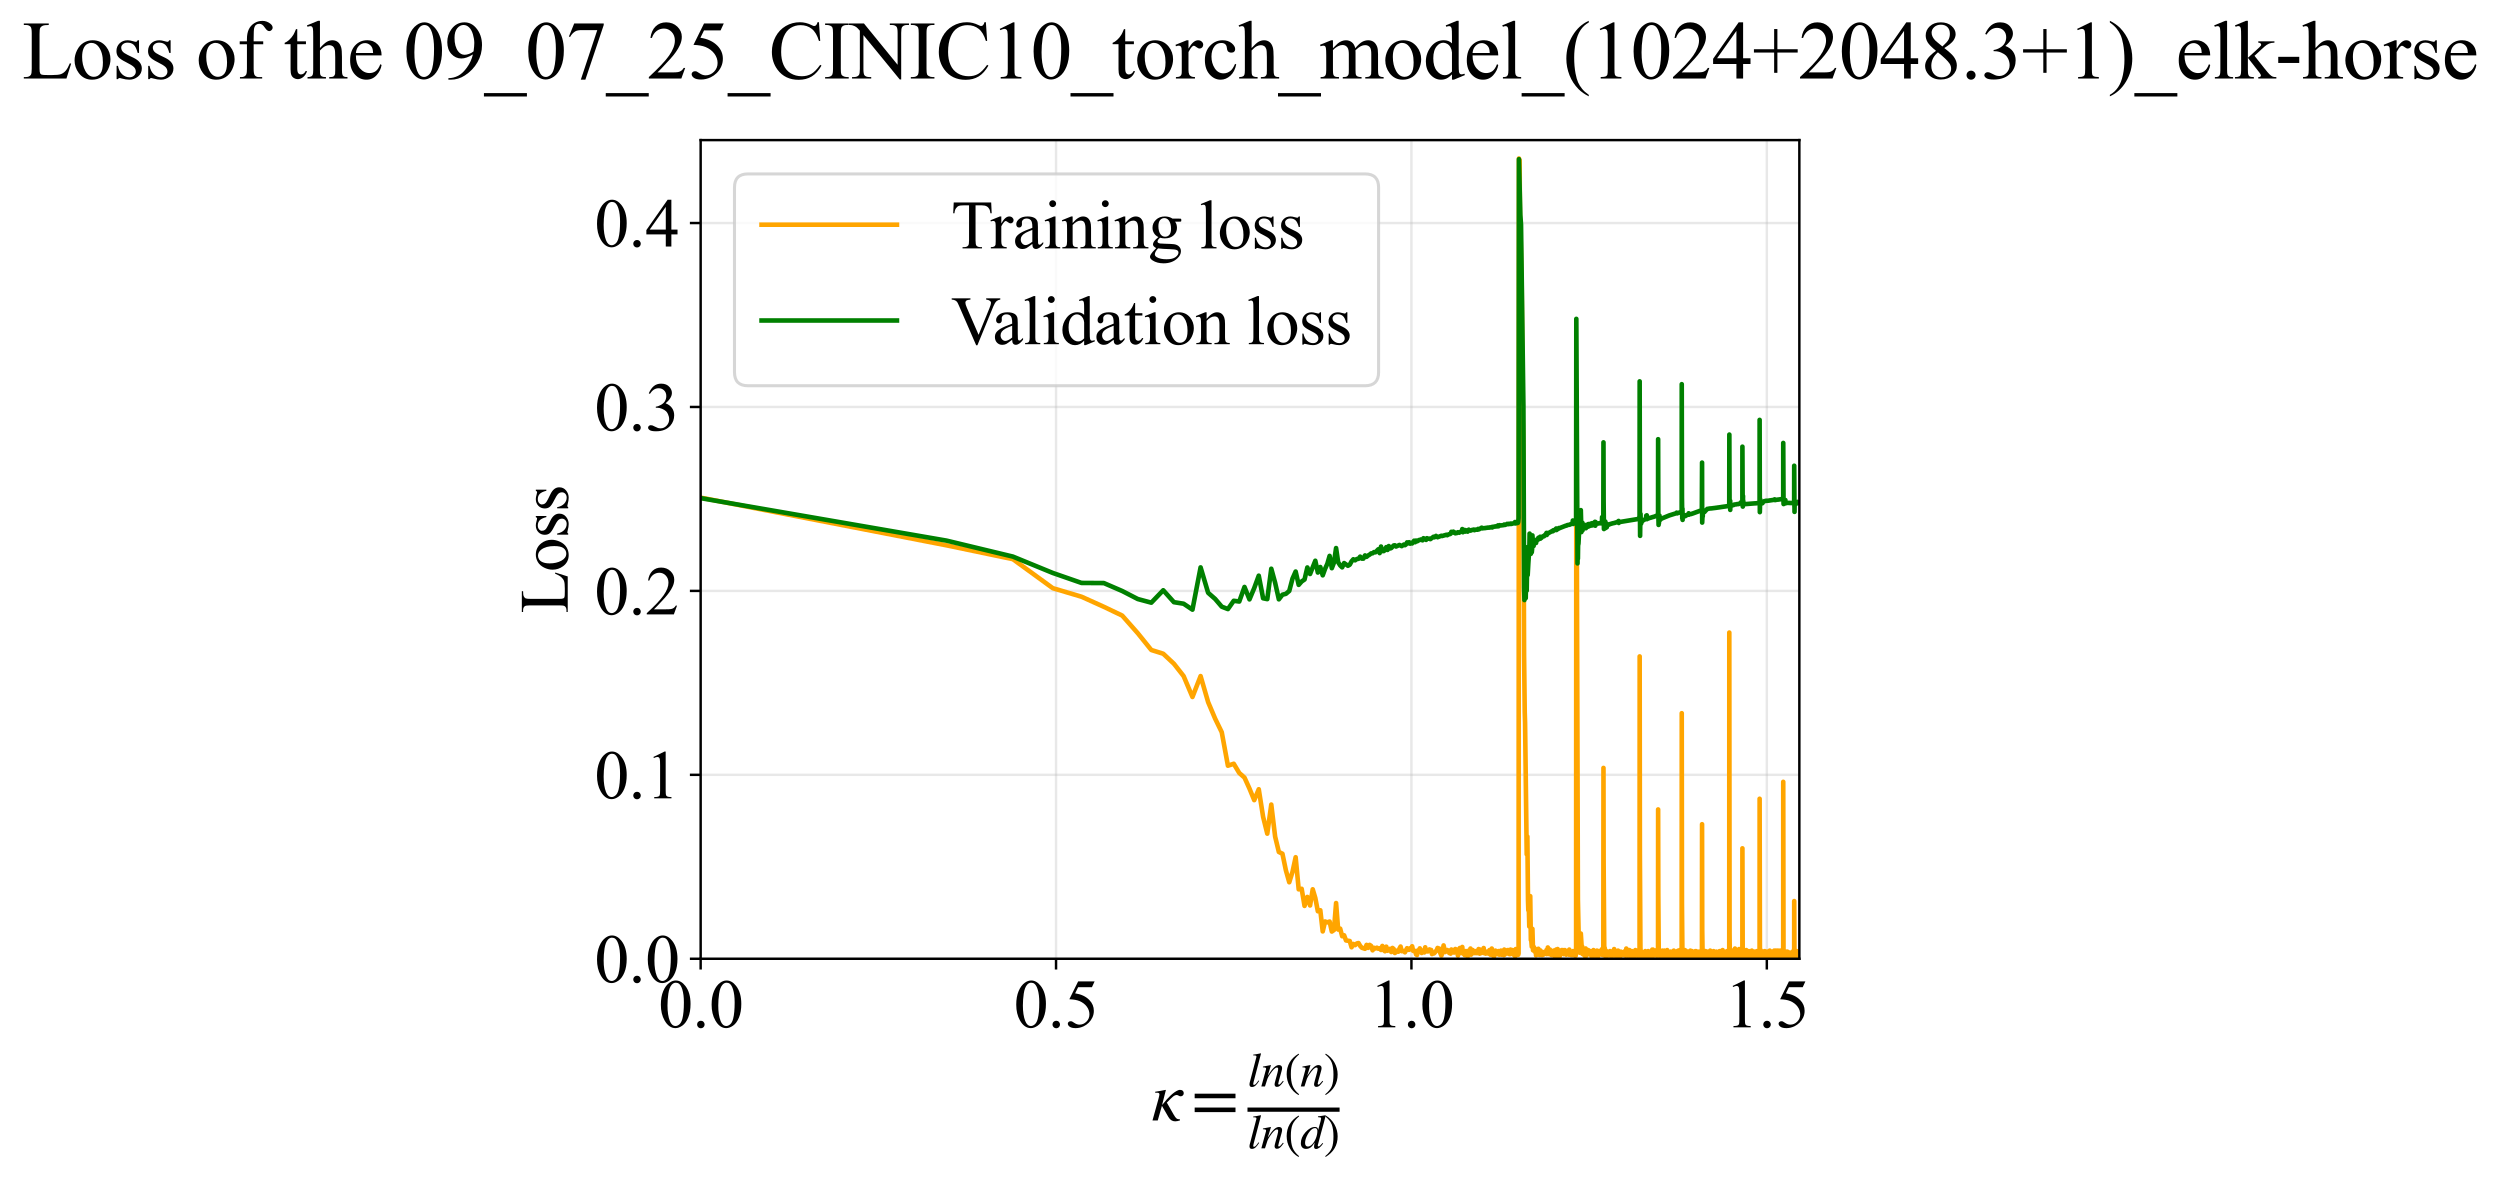 <?xml version="1.0" encoding="utf-8" standalone="no"?>
<!DOCTYPE svg PUBLIC "-//W3C//DTD SVG 1.1//EN"
  "http://www.w3.org/Graphics/SVG/1.1/DTD/svg11.dtd">
<svg xmlns:xlink="http://www.w3.org/1999/xlink" width="812.6pt" height="383.266pt" viewBox="0 0 812.6 383.266" xmlns="http://www.w3.org/2000/svg" version="1.1">
 <defs>
  <style type="text/css">*{stroke-linejoin: round; stroke-linecap: butt}</style>
 </defs>
 <g id="figure_1">
  <g id="patch_1">
   <path d="M -0 383.266 
L 812.6 383.266 
L 812.6 0 
L -0 0 
z
" style="fill: #ffffff"/>
  </g>
  <g id="axes_1">
   <g id="patch_2">
    <path d="M 227.74 311.644 
L 584.86 311.644 
L 584.86 45.532 
L 227.74 45.532 
z
" style="fill: #ffffff"/>
   </g>
   <g id="matplotlib.axis_1">
    <g id="xtick_1">
     <g id="line2d_1">
      <path d="M 227.74 311.644 
L 227.74 45.532 
" clip-path="url(#p2989719e67)" style="fill: none; stroke: #b0b0b0; stroke-opacity: 0.3; stroke-width: 0.8; stroke-linecap: square"/>
     </g>
     <g id="line2d_2">
      <defs>
       <path id="m127fcbe290" d="M 0 0 
L 0 3.5 
" style="stroke: #000000; stroke-width: 0.8"/>
      </defs>
      <g>
       <use xlink:href="#m127fcbe290" x="227.74" y="311.644" style="stroke: #000000; stroke-width: 0.8"/>
      </g>
     </g>
     <g id="text_1">
      <!-- 0.0 -->
      <g transform="translate(213.99 333.92) scale(0.22 -0.22)">
       <defs>
        <path id="TimesNewRomanPSMT-30" d="M 231 2094 
Q 231 2819 450 3342 
Q 669 3866 1031 4122 
Q 1313 4325 1613 4325 
Q 2100 4325 2488 3828 
Q 2972 3213 2972 2159 
Q 2972 1422 2759 906 
Q 2547 391 2217 158 
Q 1888 -75 1581 -75 
Q 975 -75 572 641 
Q 231 1244 231 2094 
z
M 844 2016 
Q 844 1141 1059 588 
Q 1238 122 1591 122 
Q 1759 122 1940 273 
Q 2122 425 2216 781 
Q 2359 1319 2359 2297 
Q 2359 3022 2209 3506 
Q 2097 3866 1919 4016 
Q 1791 4119 1609 4119 
Q 1397 4119 1231 3928 
Q 1006 3669 925 3112 
Q 844 2556 844 2016 
z
" transform="scale(0.016)"/>
        <path id="TimesNewRomanPSMT-2e" d="M 800 606 
Q 947 606 1047 504 
Q 1147 403 1147 259 
Q 1147 116 1045 14 
Q 944 -88 800 -88 
Q 656 -88 554 14 
Q 453 116 453 259 
Q 453 406 554 506 
Q 656 606 800 606 
z
" transform="scale(0.016)"/>
       </defs>
       <use xlink:href="#TimesNewRomanPSMT-30"/>
       <use xlink:href="#TimesNewRomanPSMT-2e" transform="translate(50 0)"/>
       <use xlink:href="#TimesNewRomanPSMT-30" transform="translate(75 0)"/>
      </g>
     </g>
    </g>
    <g id="xtick_2">
     <g id="line2d_3">
      <path d="M 343.256 311.644 
L 343.256 45.532 
" clip-path="url(#p2989719e67)" style="fill: none; stroke: #b0b0b0; stroke-opacity: 0.3; stroke-width: 0.8; stroke-linecap: square"/>
     </g>
     <g id="line2d_4">
      <g>
       <use xlink:href="#m127fcbe290" x="343.256" y="311.644" style="stroke: #000000; stroke-width: 0.8"/>
      </g>
     </g>
     <g id="text_2">
      <!-- 0.5 -->
      <g transform="translate(329.506 333.92) scale(0.22 -0.22)">
       <defs>
        <path id="TimesNewRomanPSMT-35" d="M 2778 4238 
L 2534 3706 
L 1259 3706 
L 981 3138 
Q 1809 3016 2294 2522 
Q 2709 2097 2709 1522 
Q 2709 1188 2573 903 
Q 2438 619 2231 419 
Q 2025 219 1772 97 
Q 1413 -75 1034 -75 
Q 653 -75 479 54 
Q 306 184 306 341 
Q 306 428 378 495 
Q 450 563 559 563 
Q 641 563 702 538 
Q 763 513 909 409 
Q 1144 247 1384 247 
Q 1750 247 2026 523 
Q 2303 800 2303 1197 
Q 2303 1581 2056 1914 
Q 1809 2247 1375 2428 
Q 1034 2569 447 2591 
L 1259 4238 
L 2778 4238 
z
" transform="scale(0.016)"/>
       </defs>
       <use xlink:href="#TimesNewRomanPSMT-30"/>
       <use xlink:href="#TimesNewRomanPSMT-2e" transform="translate(50 0)"/>
       <use xlink:href="#TimesNewRomanPSMT-35" transform="translate(75 0)"/>
      </g>
     </g>
    </g>
    <g id="xtick_3">
     <g id="line2d_5">
      <path d="M 458.771 311.644 
L 458.771 45.532 
" clip-path="url(#p2989719e67)" style="fill: none; stroke: #b0b0b0; stroke-opacity: 0.3; stroke-width: 0.8; stroke-linecap: square"/>
     </g>
     <g id="line2d_6">
      <g>
       <use xlink:href="#m127fcbe290" x="458.771" y="311.644" style="stroke: #000000; stroke-width: 0.8"/>
      </g>
     </g>
     <g id="text_3">
      <!-- 1.0 -->
      <g transform="translate(445.021 333.92) scale(0.22 -0.22)">
       <defs>
        <path id="TimesNewRomanPSMT-31" d="M 750 3822 
L 1781 4325 
L 1884 4325 
L 1884 747 
Q 1884 391 1914 303 
Q 1944 216 2037 169 
Q 2131 122 2419 116 
L 2419 0 
L 825 0 
L 825 116 
Q 1125 122 1212 167 
Q 1300 213 1334 289 
Q 1369 366 1369 747 
L 1369 3034 
Q 1369 3497 1338 3628 
Q 1316 3728 1258 3775 
Q 1200 3822 1119 3822 
Q 1003 3822 797 3725 
L 750 3822 
z
" transform="scale(0.016)"/>
       </defs>
       <use xlink:href="#TimesNewRomanPSMT-31"/>
       <use xlink:href="#TimesNewRomanPSMT-2e" transform="translate(50 0)"/>
       <use xlink:href="#TimesNewRomanPSMT-30" transform="translate(75 0)"/>
      </g>
     </g>
    </g>
    <g id="xtick_4">
     <g id="line2d_7">
      <path d="M 574.287 311.644 
L 574.287 45.532 
" clip-path="url(#p2989719e67)" style="fill: none; stroke: #b0b0b0; stroke-opacity: 0.3; stroke-width: 0.8; stroke-linecap: square"/>
     </g>
     <g id="line2d_8">
      <g>
       <use xlink:href="#m127fcbe290" x="574.287" y="311.644" style="stroke: #000000; stroke-width: 0.8"/>
      </g>
     </g>
     <g id="text_4">
      <!-- 1.5 -->
      <g transform="translate(560.537 333.92) scale(0.22 -0.22)">
       <use xlink:href="#TimesNewRomanPSMT-31"/>
       <use xlink:href="#TimesNewRomanPSMT-2e" transform="translate(50 0)"/>
       <use xlink:href="#TimesNewRomanPSMT-35" transform="translate(75 0)"/>
      </g>
     </g>
    </g>
    <g id="text_5">
     <!-- $\kappa  = \frac{ln(n)}{ln(d)}$ -->
     <g transform="translate(374.29 364.186) scale(0.22 -0.22)">
      <defs>
       <path id="STIXGeneral-Italic-3ba" d="M 979 1440 
L 998 1446 
Q 1850 2541 2464 2790 
Q 2547 2822 2630 2822 
Q 2797 2822 2886 2736 
Q 2976 2650 2976 2522 
Q 2976 2387 2893 2307 
Q 2810 2227 2682 2227 
Q 2605 2227 2502 2288 
Q 2400 2349 2336 2349 
Q 2170 2349 1990 2205 
Q 1811 2061 1414 1645 
L 2042 544 
Q 2202 262 2310 182 
Q 2419 102 2624 102 
L 2624 0 
Q 2374 -83 2182 -83 
Q 1786 -83 1555 326 
L 960 1350 
L 576 0 
L 90 0 
L 640 1978 
Q 730 2317 730 2406 
Q 730 2560 518 2560 
L 339 2560 
L 339 2650 
Q 678 2694 1306 2822 
L 1325 2803 
L 979 1440 
z
" transform="scale(0.016)"/>
       <path id="STIXGeneral-Regular-3d" d="M 4077 2048 
L 307 2048 
L 307 2470 
L 4077 2470 
L 4077 2048 
z
M 4077 768 
L 307 768 
L 307 1190 
L 4077 1190 
L 4077 768 
z
" transform="scale(0.016)"/>
       <path id="STIXGeneral-Italic-6c" d="M 1786 4339 
L 806 595 
Q 755 410 755 320 
Q 755 205 864 205 
Q 1037 205 1293 570 
L 1453 794 
L 1542 730 
Q 1254 275 1046 102 
Q 838 -70 576 -70 
Q 262 -70 262 288 
Q 262 397 288 480 
L 1165 3834 
Q 1184 3898 1184 3955 
Q 1184 4096 870 4096 
L 755 4096 
L 755 4198 
Q 1203 4250 1747 4371 
L 1786 4339 
z
" transform="scale(0.016)"/>
       <path id="STIXGeneral-Italic-6e" d="M 2944 749 
L 3034 666 
Q 2707 218 2534 80 
Q 2362 -58 2138 -58 
Q 2010 -58 1923 28 
Q 1837 115 1837 288 
Q 1837 390 1939 768 
L 2221 1805 
Q 2310 2150 2310 2310 
Q 2310 2496 2157 2496 
Q 1971 2496 1750 2275 
Q 1530 2054 1210 1587 
Q 998 1274 899 1024 
Q 800 774 570 0 
L 90 0 
L 704 2240 
Q 717 2304 717 2349 
Q 717 2445 630 2480 
Q 544 2515 301 2522 
L 301 2624 
Q 550 2675 857 2729 
Q 1165 2784 1338 2822 
L 1363 2810 
L 934 1414 
Q 1408 2170 1753 2496 
Q 2099 2822 2413 2822 
Q 2611 2822 2720 2716 
Q 2829 2611 2829 2432 
Q 2829 2272 2765 2048 
L 2406 749 
Q 2317 429 2317 358 
Q 2317 243 2419 243 
Q 2541 243 2810 582 
Q 2854 634 2944 749 
z
" transform="scale(0.016)"/>
       <path id="STIXGeneral-Regular-28" d="M 1946 -1030 
L 1869 -1133 
Q 1126 -710 716 32 
Q 307 774 307 1613 
Q 307 3386 1888 4326 
L 1946 4224 
Q 1293 3667 1075 3126 
Q 858 2586 858 1632 
Q 858 685 1082 96 
Q 1306 -493 1946 -1030 
z
" transform="scale(0.016)"/>
       <path id="STIXGeneral-Regular-29" d="M 186 4224 
L 262 4326 
Q 992 3891 1408 3148 
Q 1824 2406 1824 1581 
Q 1824 -166 243 -1133 
L 186 -1030 
Q 845 -486 1059 54 
Q 1274 595 1274 1562 
Q 1274 2534 1059 3120 
Q 845 3706 186 4224 
z
" transform="scale(0.016)"/>
       <path id="STIXGeneral-Italic-64" d="M 3334 4371 
L 3373 4333 
L 3123 3360 
L 2739 1958 
Q 2323 429 2323 384 
Q 2323 256 2438 256 
Q 2522 256 2614 336 
Q 2707 416 2963 710 
L 3040 646 
Q 2547 -83 2099 -83 
Q 1978 -83 1907 -6 
Q 1837 70 1837 205 
Q 1837 397 1920 774 
Q 1645 307 1379 118 
Q 1114 -70 781 -70 
Q 461 -70 278 125 
Q 96 320 96 678 
Q 96 1440 713 2131 
Q 1331 2822 1965 2822 
Q 2163 2822 2256 2732 
Q 2349 2643 2381 2451 
L 2387 2451 
L 2675 3494 
Q 2765 3808 2765 3949 
Q 2765 4051 2694 4076 
Q 2624 4102 2355 4115 
L 2355 4224 
Q 2848 4269 3334 4371 
z
M 2278 2310 
Q 2278 2477 2185 2576 
Q 2093 2675 1978 2675 
Q 1677 2675 1395 2381 
Q 1075 2042 864 1571 
Q 653 1101 653 704 
Q 653 486 752 361 
Q 851 237 1024 237 
Q 1312 237 1606 550 
Q 1901 864 2089 1350 
Q 2278 1837 2278 2310 
z
" transform="scale(0.016)"/>
      </defs>
      <use xlink:href="#STIXGeneral-Italic-3ba" transform="translate(0 0.003)"/>
      <use xlink:href="#STIXGeneral-Regular-3d" transform="translate(58.84 0.003)"/>
      <use xlink:href="#STIXGeneral-Italic-6c" transform="translate(141.78 50.192) scale(0.7)"/>
      <use xlink:href="#STIXGeneral-Italic-6e" transform="translate(161.24 50.192) scale(0.7)"/>
      <use xlink:href="#STIXGeneral-Regular-28" transform="translate(196.24 50.192) scale(0.7)"/>
      <use xlink:href="#STIXGeneral-Italic-6e" transform="translate(219.55 50.192) scale(0.7)"/>
      <use xlink:href="#STIXGeneral-Regular-29" transform="translate(254.55 50.192) scale(0.7)"/>
      <use xlink:href="#STIXGeneral-Italic-6c" transform="translate(141.78 -41.258) scale(0.7)"/>
      <use xlink:href="#STIXGeneral-Italic-6e" transform="translate(161.24 -41.258) scale(0.7)"/>
      <use xlink:href="#STIXGeneral-Regular-28" transform="translate(196.24 -41.258) scale(0.7)"/>
      <use xlink:href="#STIXGeneral-Italic-64" transform="translate(219.55 -41.258) scale(0.7)"/>
      <use xlink:href="#STIXGeneral-Regular-29" transform="translate(254.55 -41.258) scale(0.7)"/>
      <path d="M 141.78 12.8 
L 141.78 19.05 
L 277.86 19.05 
L 277.86 12.8 
L 141.78 12.8 
z
"/>
     </g>
    </g>
   </g>
   <g id="matplotlib.axis_2">
    <g id="ytick_1">
     <g id="line2d_9">
      <path d="M 227.74 311.644 
L 584.86 311.644 
" clip-path="url(#p2989719e67)" style="fill: none; stroke: #b0b0b0; stroke-opacity: 0.3; stroke-width: 0.8; stroke-linecap: square"/>
     </g>
     <g id="line2d_10">
      <defs>
       <path id="m7cf68c7c51" d="M 0 0 
L -3.5 0 
" style="stroke: #000000; stroke-width: 0.8"/>
      </defs>
      <g>
       <use xlink:href="#m7cf68c7c51" x="227.74" y="311.644" style="stroke: #000000; stroke-width: 0.8"/>
      </g>
     </g>
     <g id="text_6">
      <!-- 0.0 -->
      <g transform="translate(193.24 319.282) scale(0.22 -0.22)">
       <use xlink:href="#TimesNewRomanPSMT-30"/>
       <use xlink:href="#TimesNewRomanPSMT-2e" transform="translate(50 0)"/>
       <use xlink:href="#TimesNewRomanPSMT-30" transform="translate(75 0)"/>
      </g>
     </g>
    </g>
    <g id="ytick_2">
     <g id="line2d_11">
      <path d="M 227.74 251.857 
L 584.86 251.857 
" clip-path="url(#p2989719e67)" style="fill: none; stroke: #b0b0b0; stroke-opacity: 0.3; stroke-width: 0.8; stroke-linecap: square"/>
     </g>
     <g id="line2d_12">
      <g>
       <use xlink:href="#m7cf68c7c51" x="227.74" y="251.857" style="stroke: #000000; stroke-width: 0.8"/>
      </g>
     </g>
     <g id="text_7">
      <!-- 0.1 -->
      <g transform="translate(193.24 259.495) scale(0.22 -0.22)">
       <use xlink:href="#TimesNewRomanPSMT-30"/>
       <use xlink:href="#TimesNewRomanPSMT-2e" transform="translate(50 0)"/>
       <use xlink:href="#TimesNewRomanPSMT-31" transform="translate(75 0)"/>
      </g>
     </g>
    </g>
    <g id="ytick_3">
     <g id="line2d_13">
      <path d="M 227.74 192.07 
L 584.86 192.07 
" clip-path="url(#p2989719e67)" style="fill: none; stroke: #b0b0b0; stroke-opacity: 0.3; stroke-width: 0.8; stroke-linecap: square"/>
     </g>
     <g id="line2d_14">
      <g>
       <use xlink:href="#m7cf68c7c51" x="227.74" y="192.07" style="stroke: #000000; stroke-width: 0.8"/>
      </g>
     </g>
     <g id="text_8">
      <!-- 0.2 -->
      <g transform="translate(193.24 199.708) scale(0.22 -0.22)">
       <defs>
        <path id="TimesNewRomanPSMT-32" d="M 2934 816 
L 2638 0 
L 138 0 
L 138 116 
Q 1241 1122 1691 1759 
Q 2141 2397 2141 2925 
Q 2141 3328 1894 3587 
Q 1647 3847 1303 3847 
Q 991 3847 742 3664 
Q 494 3481 375 3128 
L 259 3128 
Q 338 3706 661 4015 
Q 984 4325 1469 4325 
Q 1984 4325 2329 3994 
Q 2675 3663 2675 3213 
Q 2675 2891 2525 2569 
Q 2294 2063 1775 1497 
Q 997 647 803 472 
L 1909 472 
Q 2247 472 2383 497 
Q 2519 522 2628 598 
Q 2738 675 2819 816 
L 2934 816 
z
" transform="scale(0.016)"/>
       </defs>
       <use xlink:href="#TimesNewRomanPSMT-30"/>
       <use xlink:href="#TimesNewRomanPSMT-2e" transform="translate(50 0)"/>
       <use xlink:href="#TimesNewRomanPSMT-32" transform="translate(75 0)"/>
      </g>
     </g>
    </g>
    <g id="ytick_4">
     <g id="line2d_15">
      <path d="M 227.74 132.284 
L 584.86 132.284 
" clip-path="url(#p2989719e67)" style="fill: none; stroke: #b0b0b0; stroke-opacity: 0.3; stroke-width: 0.8; stroke-linecap: square"/>
     </g>
     <g id="line2d_16">
      <g>
       <use xlink:href="#m7cf68c7c51" x="227.74" y="132.284" style="stroke: #000000; stroke-width: 0.8"/>
      </g>
     </g>
     <g id="text_9">
      <!-- 0.3 -->
      <g transform="translate(193.24 139.922) scale(0.22 -0.22)">
       <defs>
        <path id="TimesNewRomanPSMT-33" d="M 325 3431 
Q 506 3859 782 4092 
Q 1059 4325 1472 4325 
Q 1981 4325 2253 3994 
Q 2459 3747 2459 3466 
Q 2459 3003 1878 2509 
Q 2269 2356 2469 2072 
Q 2669 1788 2669 1403 
Q 2669 853 2319 450 
Q 1863 -75 997 -75 
Q 569 -75 414 31 
Q 259 138 259 259 
Q 259 350 332 419 
Q 406 488 509 488 
Q 588 488 669 463 
Q 722 447 909 348 
Q 1097 250 1169 231 
Q 1284 197 1416 197 
Q 1734 197 1970 444 
Q 2206 691 2206 1028 
Q 2206 1275 2097 1509 
Q 2016 1684 1919 1775 
Q 1784 1900 1550 2001 
Q 1316 2103 1072 2103 
L 972 2103 
L 972 2197 
Q 1219 2228 1467 2375 
Q 1716 2522 1828 2728 
Q 1941 2934 1941 3181 
Q 1941 3503 1739 3701 
Q 1538 3900 1238 3900 
Q 753 3900 428 3381 
L 325 3431 
z
" transform="scale(0.016)"/>
       </defs>
       <use xlink:href="#TimesNewRomanPSMT-30"/>
       <use xlink:href="#TimesNewRomanPSMT-2e" transform="translate(50 0)"/>
       <use xlink:href="#TimesNewRomanPSMT-33" transform="translate(75 0)"/>
      </g>
     </g>
    </g>
    <g id="ytick_5">
     <g id="line2d_17">
      <path d="M 227.74 72.497 
L 584.86 72.497 
" clip-path="url(#p2989719e67)" style="fill: none; stroke: #b0b0b0; stroke-opacity: 0.3; stroke-width: 0.8; stroke-linecap: square"/>
     </g>
     <g id="line2d_18">
      <g>
       <use xlink:href="#m7cf68c7c51" x="227.74" y="72.497" style="stroke: #000000; stroke-width: 0.8"/>
      </g>
     </g>
     <g id="text_10">
      <!-- 0.4 -->
      <g transform="translate(193.24 80.135) scale(0.22 -0.22)">
       <defs>
        <path id="TimesNewRomanPSMT-34" d="M 2978 1563 
L 2978 1119 
L 2409 1119 
L 2409 0 
L 1894 0 
L 1894 1119 
L 100 1119 
L 100 1519 
L 2066 4325 
L 2409 4325 
L 2409 1563 
L 2978 1563 
z
M 1894 1563 
L 1894 3666 
L 406 1563 
L 1894 1563 
z
" transform="scale(0.016)"/>
       </defs>
       <use xlink:href="#TimesNewRomanPSMT-30"/>
       <use xlink:href="#TimesNewRomanPSMT-2e" transform="translate(50 0)"/>
       <use xlink:href="#TimesNewRomanPSMT-34" transform="translate(75 0)"/>
      </g>
     </g>
    </g>
    <g id="text_11">
     <!-- Loss -->
     <g transform="translate(184.534 199.369) rotate(-90) scale(0.22 -0.22)">
      <defs>
       <path id="TimesNewRomanPSMT-4c" d="M 3669 1172 
L 3772 1150 
L 3409 0 
L 128 0 
L 128 116 
L 288 116 
Q 556 116 672 291 
Q 738 391 738 753 
L 738 3488 
Q 738 3884 650 3984 
Q 528 4122 288 4122 
L 128 4122 
L 128 4238 
L 2047 4238 
L 2047 4122 
Q 1709 4125 1573 4059 
Q 1438 3994 1388 3894 
Q 1338 3794 1338 3416 
L 1338 753 
Q 1338 494 1388 397 
Q 1425 331 1503 300 
Q 1581 269 1991 269 
L 2300 269 
Q 2788 269 2984 341 
Q 3181 413 3343 595 
Q 3506 778 3669 1172 
z
" transform="scale(0.016)"/>
       <path id="TimesNewRomanPSMT-6f" d="M 1600 2947 
Q 2250 2947 2644 2453 
Q 2978 2031 2978 1484 
Q 2978 1100 2793 706 
Q 2609 313 2286 112 
Q 1963 -88 1566 -88 
Q 919 -88 538 428 
Q 216 863 216 1403 
Q 216 1797 411 2186 
Q 606 2575 925 2761 
Q 1244 2947 1600 2947 
z
M 1503 2744 
Q 1338 2744 1170 2645 
Q 1003 2547 900 2300 
Q 797 2053 797 1666 
Q 797 1041 1045 587 
Q 1294 134 1700 134 
Q 2003 134 2200 384 
Q 2397 634 2397 1244 
Q 2397 2006 2069 2444 
Q 1847 2744 1503 2744 
z
" transform="scale(0.016)"/>
       <path id="TimesNewRomanPSMT-73" d="M 2050 2947 
L 2050 1972 
L 1947 1972 
Q 1828 2431 1642 2597 
Q 1456 2763 1169 2763 
Q 950 2763 815 2647 
Q 681 2531 681 2391 
Q 681 2216 781 2091 
Q 878 1963 1175 1819 
L 1631 1597 
Q 2266 1288 2266 781 
Q 2266 391 1970 151 
Q 1675 -88 1309 -88 
Q 1047 -88 709 6 
Q 606 38 541 38 
Q 469 38 428 -44 
L 325 -44 
L 325 978 
L 428 978 
Q 516 541 762 319 
Q 1009 97 1316 97 
Q 1531 97 1667 223 
Q 1803 350 1803 528 
Q 1803 744 1651 891 
Q 1500 1038 1047 1263 
Q 594 1488 453 1669 
Q 313 1847 313 2119 
Q 313 2472 555 2709 
Q 797 2947 1181 2947 
Q 1350 2947 1591 2875 
Q 1750 2828 1803 2828 
Q 1853 2828 1881 2850 
Q 1909 2872 1947 2947 
L 2050 2947 
z
" transform="scale(0.016)"/>
      </defs>
      <use xlink:href="#TimesNewRomanPSMT-4c"/>
      <use xlink:href="#TimesNewRomanPSMT-6f" transform="translate(61.084 0)"/>
      <use xlink:href="#TimesNewRomanPSMT-73" transform="translate(111.084 0)"/>
      <use xlink:href="#TimesNewRomanPSMT-73" transform="translate(150 0)"/>
     </g>
    </g>
   </g>
   <g id="line2d_19">
    <path d="M 227.74 161.755 
L 307.67 177.257 
L 329.223 181.748 
L 342.204 191.182 
L 351.523 193.957 
L 358.797 197.24 
L 364.765 200.091 
L 369.825 205.822 
L 374.217 211.272 
L 378.097 212.488 
L 381.572 215.747 
L 384.719 219.755 
L 387.594 226.544 
L 390.241 219.756 
L 392.693 228.221 
L 394.976 233.604 
L 397.114 237.991 
L 399.122 248.884 
L 401.017 248.255 
L 402.809 251.25 
L 404.51 252.747 
L 406.128 256.315 
L 407.672 260.078 
L 409.147 256.539 
L 410.559 265.495 
L 411.914 270.97 
L 413.216 261.518 
L 414.47 271.94 
L 415.677 276.924 
L 416.843 277.499 
L 417.969 282.907 
L 419.058 286.767 
L 420.113 283.388 
L 421.136 278.64 
L 422.128 289.074 
L 423.091 288.893 
L 424.028 294.453 
L 424.938 291.54 
L 425.825 294.318 
L 426.688 289.062 
L 427.53 291.892 
L 428.351 296.189 
L 429.152 295.872 
L 429.935 302.746 
L 430.699 299.515 
L 431.447 299.803 
L 432.178 299.537 
L 432.893 302.788 
L 433.593 302.292 
L 434.279 293.531 
L 434.951 302.141 
L 435.61 301.847 
L 436.256 304.311 
L 436.889 304.012 
L 437.511 305.684 
L 438.721 305.87 
L 439.31 307.898 
L 439.889 306.83 
L 440.458 307.212 
L 441.017 306.662 
L 441.567 306.534 
L 442.108 307.449 
L 442.64 308.049 
L 443.68 308.387 
L 444.189 307.131 
L 444.689 308.096 
L 445.182 307.127 
L 445.668 307.452 
L 446.147 308.885 
L 446.619 308.071 
L 447.084 308.295 
L 447.544 308.041 
L 447.996 308.368 
L 448.443 308.207 
L 448.884 308.779 
L 449.319 307.472 
L 449.749 308.836 
L 450.173 309.194 
L 450.592 307.704 
L 451.005 309.034 
L 451.414 308.56 
L 451.817 308.415 
L 452.216 309.447 
L 452.61 308.127 
L 452.999 308.439 
L 453.384 309.754 
L 453.765 309.487 
L 454.141 308.984 
L 454.513 309.339 
L 454.881 308.328 
L 455.245 307.668 
L 455.605 309.167 
L 456.313 309.126 
L 456.662 309.536 
L 457.348 308.203 
L 457.686 308.715 
L 458.021 308.722 
L 458.352 308.21 
L 458.68 308.57 
L 459.005 307.581 
L 459.327 309.075 
L 459.961 309.076 
L 460.274 310.23 
L 460.584 310.415 
L 460.89 308.915 
L 461.195 309.239 
L 461.496 308.248 
L 462.091 309.754 
L 462.384 309.093 
L 462.675 308.905 
L 462.963 309.578 
L 463.249 307.911 
L 463.532 309.252 
L 463.814 309.096 
L 464.092 309.266 
L 464.369 309.101 
L 464.643 308.599 
L 464.915 309.103 
L 465.184 308.773 
L 465.452 310.105 
L 465.717 309.582 
L 465.98 309.934 
L 466.242 309.786 
L 467.013 308.779 
L 467.266 308.12 
L 467.518 308.783 
L 467.767 308.292 
L 468.015 309.447 
L 468.505 310.612 
L 468.747 309.951 
L 469.226 307.296 
L 469.699 309.458 
L 469.932 309.287 
L 470.395 308.793 
L 470.624 309.294 
L 470.851 308.963 
L 471.077 309.79 
L 471.301 309.295 
L 471.524 309.964 
L 471.746 308.627 
L 471.965 309.124 
L 472.184 309.289 
L 472.401 308.791 
L 472.616 309.619 
L 472.831 308.794 
L 473.043 308.466 
L 473.255 309.129 
L 473.465 308.634 
L 473.881 310.63 
L 474.088 309.466 
L 474.293 309.965 
L 474.496 308.138 
L 474.699 308.968 
L 474.9 309.303 
L 475.1 309.135 
L 475.299 307.801 
L 475.497 309.955 
L 475.693 309.626 
L 476.083 310.462 
L 476.276 310.168 
L 476.468 309.133 
L 476.659 309.466 
L 477.038 310.963 
L 477.225 309.47 
L 477.412 308.966 
L 477.597 309.466 
L 477.966 308.309 
L 478.148 310.301 
L 478.33 309.139 
L 478.51 309.97 
L 478.69 308.808 
L 478.868 309.307 
L 479.046 309.141 
L 479.223 309.308 
L 479.399 309.806 
L 479.573 309.639 
L 479.747 309.143 
L 479.92 309.807 
L 480.093 309.308 
L 480.264 309.808 
L 480.604 308.479 
L 480.773 309.807 
L 480.94 309.973 
L 481.107 308.645 
L 481.273 308.978 
L 481.439 309.806 
L 481.603 308.976 
L 481.93 309.311 
L 482.092 309.144 
L 482.253 308.148 
L 482.414 309.809 
L 482.574 309.311 
L 482.891 309.975 
L 483.049 309.81 
L 483.205 309.81 
L 483.361 309.312 
L 483.517 309.81 
L 483.671 309.311 
L 483.825 309.976 
L 484.131 308.814 
L 484.434 310.309 
L 484.584 310.142 
L 484.883 308.316 
L 485.031 310.475 
L 485.179 309.147 
L 485.326 309.479 
L 485.473 309.312 
L 485.618 310.973 
L 485.764 309.313 
L 486.052 308.981 
L 486.195 309.479 
L 486.338 309.479 
L 486.622 310.144 
L 486.762 310.15 
L 487.042 309.146 
L 487.181 309.479 
L 487.32 310.309 
L 487.458 310.143 
L 487.595 309.646 
L 487.732 309.646 
L 487.868 308.982 
L 488.004 310.31 
L 488.139 309.314 
L 488.408 310.31 
L 488.675 309.148 
L 488.807 310.477 
L 488.939 308.65 
L 489.07 310.311 
L 489.201 309.647 
L 489.462 309.979 
L 489.591 309.647 
L 489.848 309.812 
L 489.976 308.817 
L 490.104 308.983 
L 490.231 309.979 
L 490.357 308.817 
L 490.608 310.145 
L 490.733 309.315 
L 490.858 310.146 
L 490.982 308.651 
L 491.106 309.98 
L 491.352 309.481 
L 491.474 309.481 
L 491.596 308.818 
L 491.717 309.315 
L 491.838 309.149 
L 491.959 310.312 
L 492.198 309.648 
L 492.317 308.82 
L 492.436 310.81 
L 492.555 310.81 
L 492.673 308.485 
L 492.907 310.312 
L 493.024 309.98 
L 493.256 308.817 
L 493.487 310.324 
L 493.601 309.932 
L 493.716 51.51 
L 493.83 57.354 
L 493.943 52.023 
L 494.056 75.2 
L 494.169 73.377 
L 494.281 77.745 
L 494.505 89.641 
L 494.616 93.098 
L 494.948 136.472 
L 495.058 140.72 
L 495.167 151.415 
L 495.385 212.941 
L 495.601 231.481 
L 495.709 234.833 
L 496.242 277.694 
L 496.453 271.905 
L 496.662 292.786 
L 496.767 295.883 
L 496.871 292.763 
L 497.078 301.145 
L 497.181 291.513 
L 497.283 299.413 
L 497.386 291.283 
L 497.589 305.534 
L 497.691 305.254 
L 497.893 307.719 
L 498.094 301.911 
L 498.293 308.881 
L 498.392 307.783 
L 498.491 308.991 
L 498.59 307.84 
L 498.689 308.111 
L 498.885 309.359 
L 498.982 309.146 
L 499.079 309.492 
L 499.176 308.521 
L 499.273 310.542 
L 499.37 309.203 
L 499.466 309.371 
L 499.562 310.022 
L 499.657 308.926 
L 499.848 309.907 
L 499.943 309.73 
L 500.037 308.389 
L 500.131 309.736 
L 500.225 309.073 
L 500.412 310.416 
L 500.691 308.935 
L 500.784 310.261 
L 500.876 309.44 
L 501.06 310.439 
L 501.151 309.44 
L 501.333 310.441 
L 501.514 309.45 
L 501.694 310.284 
L 501.873 309.788 
L 502.052 309.956 
L 502.229 309.957 
L 502.317 309.457 
L 502.405 309.993 
L 502.493 309.619 
L 502.581 309.95 
L 502.668 308.789 
L 502.755 310.124 
L 502.842 308.958 
L 502.929 309.462 
L 503.101 307.966 
L 503.273 309.465 
L 503.359 309.628 
L 503.529 310.128 
L 503.614 309.134 
L 503.699 309.964 
L 503.783 308.635 
L 503.867 309.633 
L 503.951 309.137 
L 504.035 309.302 
L 504.285 310.466 
L 504.534 309.469 
L 504.698 309.471 
L 504.78 310.301 
L 504.862 309.14 
L 504.944 309.803 
L 505.025 308.975 
L 505.106 310.303 
L 505.187 309.971 
L 505.268 310.136 
L 505.349 310.968 
L 505.429 310.635 
L 505.589 308.809 
L 505.669 310.138 
L 505.749 309.641 
L 505.828 308.63 
L 505.907 309.97 
L 505.986 308.644 
L 506.065 310.803 
L 506.144 308.809 
L 506.222 309.807 
L 506.301 308.48 
L 506.457 309.974 
L 506.534 309.642 
L 506.689 310.473 
L 506.767 310.307 
L 506.844 309.975 
L 506.997 310.806 
L 507.074 308.979 
L 507.15 310.142 
L 507.226 309.643 
L 507.302 310.142 
L 507.605 308.814 
L 507.68 309.811 
L 507.755 309.146 
L 507.829 309.811 
L 507.979 308.815 
L 508.053 309.978 
L 508.201 309.313 
L 508.275 310.144 
L 508.348 309.812 
L 508.422 309.148 
L 508.495 309.812 
L 508.568 309.48 
L 508.641 308.815 
L 508.714 309.812 
L 508.787 309.147 
L 508.932 309.978 
L 509.004 309.812 
L 509.076 310.31 
L 509.148 309.147 
L 509.291 309.978 
L 509.434 309.149 
L 509.505 309.812 
L 509.576 309.481 
L 509.647 309.813 
L 509.788 308.983 
L 509.859 310.145 
L 509.929 309.979 
L 509.999 310.311 
L 510.069 308.651 
L 510.139 309.813 
L 510.208 309.481 
L 510.278 309.813 
L 510.347 309.315 
L 510.416 309.98 
L 510.485 309.813 
L 510.554 310.145 
L 510.623 309.315 
L 510.692 309.482 
L 510.76 310.478 
L 510.897 309.814 
L 510.965 309.648 
L 511.033 310.312 
L 511.101 310.146 
L 511.236 310.476 
L 511.303 309.149 
L 511.37 309.648 
L 511.437 309.648 
L 511.504 310.478 
L 511.638 309.316 
L 511.705 309.98 
L 511.771 309.15 
L 511.904 310.644 
L 512.036 309.648 
L 512.167 310.638 
L 512.233 309.008 
L 512.298 309.586 
L 512.363 126.379 
L 512.428 142.13 
L 512.881 292.389 
L 513.2 307.172 
L 513.327 308.259 
L 513.391 307.579 
L 513.454 309.662 
L 513.517 309.569 
L 513.58 306.45 
L 513.643 307.379 
L 513.705 307.301 
L 513.83 303.441 
L 514.203 309.29 
L 514.264 307.614 
L 514.326 310.054 
L 514.387 309.905 
L 514.449 309.592 
L 514.51 309.948 
L 514.571 309.417 
L 514.632 309.452 
L 514.693 310.288 
L 514.754 310.122 
L 514.935 309.133 
L 515.176 309.967 
L 515.236 309.469 
L 515.295 310.965 
L 515.355 310.467 
L 515.415 308.299 
L 515.474 310.294 
L 515.533 310.134 
L 515.593 309.971 
L 515.652 310.635 
L 515.711 309.474 
L 515.77 309.64 
L 515.887 310.304 
L 515.946 308.976 
L 516.004 309.309 
L 516.063 309.973 
L 516.238 308.807 
L 516.296 309.471 
L 516.353 309.309 
L 516.411 309.143 
L 516.584 309.974 
L 516.699 309.642 
L 516.756 309.808 
L 516.927 309.146 
L 517.041 310.308 
L 517.154 309.973 
L 517.21 309.805 
L 517.267 310.805 
L 517.323 309.978 
L 517.435 309.644 
L 517.491 309.81 
L 517.603 309.809 
L 517.658 309.643 
L 517.825 310.808 
L 517.935 308.816 
L 517.99 309.646 
L 518.045 309.313 
L 518.1 310.309 
L 518.155 309.81 
L 518.21 309.977 
L 518.265 309.147 
L 518.319 309.313 
L 518.374 310.309 
L 518.428 309.81 
L 518.483 309.146 
L 518.537 310.632 
L 518.591 310.307 
L 518.699 310.641 
L 518.807 309.48 
L 518.86 310.144 
L 518.914 310.643 
L 518.967 310.145 
L 519.074 308.982 
L 519.234 310.477 
L 519.34 310.144 
L 519.393 309.148 
L 519.445 310.975 
L 519.498 310.145 
L 519.551 309.149 
L 519.603 310.145 
L 519.656 309.481 
L 519.708 310.477 
L 519.76 310.311 
L 519.917 309.315 
L 520.02 309.982 
L 520.072 309.149 
L 520.124 309.979 
L 520.176 309.647 
L 520.227 309.98 
L 520.279 310.146 
L 520.33 309.979 
L 520.381 309.481 
L 520.433 309.98 
L 520.535 309.98 
L 520.637 308.573 
L 520.738 308.553 
L 520.789 310.222 
L 520.84 309.916 
L 520.89 310.435 
L 520.941 309.111 
L 520.991 310.241 
L 521.041 310.099 
L 521.091 310.168 
L 521.142 309.468 
L 521.192 249.608 
L 521.242 280.084 
L 521.441 308.488 
L 521.491 307.801 
L 521.54 308.525 
L 521.59 308.083 
L 521.639 309.644 
L 521.688 309.49 
L 521.738 309.148 
L 521.836 310.91 
L 521.983 308.972 
L 522.08 309.635 
L 522.129 309.472 
L 522.178 309.803 
L 522.226 309.63 
L 522.275 309.47 
L 522.323 310.305 
L 522.372 309.972 
L 522.42 309.639 
L 522.564 310.637 
L 522.66 310.307 
L 522.708 309.477 
L 522.756 310.14 
L 522.803 310.141 
L 522.851 310.473 
L 522.994 309.311 
L 523.088 310.474 
L 523.135 309.976 
L 523.183 309.81 
L 523.23 309.977 
L 523.277 309.976 
L 523.324 309.146 
L 523.371 310.142 
L 523.417 310.642 
L 523.558 309.811 
L 523.651 310.144 
L 523.744 310.31 
L 523.79 309.48 
L 523.836 310.808 
L 523.882 309.479 
L 523.974 310.809 
L 524.066 310.477 
L 524.158 309.813 
L 524.204 309.148 
L 524.25 309.48 
L 524.386 310.311 
L 524.522 309.481 
L 524.568 309.148 
L 524.613 310.145 
L 524.658 308.484 
L 524.703 309.315 
L 524.883 310.311 
L 524.927 309.813 
L 524.972 310.644 
L 525.017 309.481 
L 525.061 310.312 
L 525.106 309.15 
L 525.15 309.813 
L 525.283 310.478 
L 525.416 309.482 
L 525.504 310.644 
L 525.548 310.312 
L 525.592 309.149 
L 525.636 310.312 
L 525.679 310.81 
L 525.767 309.648 
L 525.81 310.146 
L 525.897 309.98 
L 525.941 308.983 
L 525.984 309.814 
L 526.114 310.809 
L 526.243 309.482 
L 526.286 310.312 
L 526.329 309.814 
L 526.372 309.316 
L 526.543 311.309 
L 526.713 309.648 
L 526.84 309.317 
L 527.008 310.146 
L 527.05 309.815 
L 527.092 310.147 
L 527.134 310.313 
L 527.343 309.483 
L 527.426 310.313 
L 527.467 309.815 
L 527.55 310.313 
L 527.591 309.649 
L 527.633 310.147 
L 527.674 310.479 
L 527.715 309.815 
L 527.756 309.981 
L 527.879 310.479 
L 527.92 309.483 
L 528.002 309.815 
L 528.083 310.313 
L 528.165 309.151 
L 528.327 310.645 
L 528.367 310.646 
L 528.488 309.981 
L 528.528 310.313 
L 528.608 308.321 
L 528.648 310.313 
L 528.728 309.815 
L 528.768 310.314 
L 528.808 309.649 
L 528.848 309.649 
L 528.927 310.646 
L 528.967 309.483 
L 529.046 310.147 
L 529.164 309.649 
L 529.204 309.981 
L 529.282 310.48 
L 529.322 308.819 
L 529.4 310.48 
L 529.478 309.982 
L 529.517 310.646 
L 529.634 308.819 
L 529.827 310.314 
L 529.982 309.483 
L 530.02 309.981 
L 530.058 309.65 
L 530.097 309.317 
L 530.135 311.144 
L 530.173 309.982 
L 530.25 310.314 
L 530.288 309.484 
L 530.326 310.646 
L 530.364 310.148 
L 530.402 309.152 
L 530.44 309.816 
L 530.553 310.646 
L 530.666 309.484 
L 530.704 310.48 
L 530.742 309.982 
L 530.779 309.484 
L 530.817 309.65 
L 530.892 309.982 
L 531.004 309.318 
L 531.041 309.484 
L 531.078 310.314 
L 531.115 309.982 
L 531.189 309.318 
L 531.263 309.151 
L 531.337 310.812 
L 531.558 308.819 
L 531.668 310.646 
L 531.704 310.314 
L 531.814 308.986 
L 531.886 310.48 
L 531.959 310.148 
L 532.067 308.986 
L 532.212 310.646 
L 532.248 309.65 
L 532.319 310.646 
L 532.391 309.816 
L 532.427 310.314 
L 532.462 310.646 
L 532.534 309.484 
L 532.569 309.982 
L 532.605 309.982 
L 532.64 310.148 
L 532.676 309.318 
L 532.711 310.148 
L 532.747 310.314 
L 532.782 309.982 
L 532.817 309.484 
L 532.888 309.816 
L 532.923 310.479 
L 532.958 213.361 
L 533.028 277.265 
L 533.203 308.032 
L 533.343 310.226 
L 533.412 309.78 
L 533.447 309.762 
L 533.481 311.108 
L 533.55 309.958 
L 533.585 309.636 
L 533.619 309.969 
L 533.688 310.637 
L 533.723 309.973 
L 533.757 310.304 
L 533.791 309.476 
L 533.894 309.641 
L 533.996 310.142 
L 534.031 309.975 
L 534.065 309.81 
L 534.099 310.143 
L 534.2 310.974 
L 534.336 309.479 
L 534.268 311.306 
L 534.369 309.811 
L 534.437 309.646 
L 534.47 310.31 
L 534.571 309.813 
L 534.705 310.809 
L 534.738 310.644 
L 534.771 309.149 
L 534.838 309.979 
L 534.871 310.81 
L 534.904 309.647 
L 534.937 309.647 
L 535.036 309.479 
L 535.069 310.604 
L 535.102 309.455 
L 535.135 310.633 
L 535.168 310.134 
L 535.201 310.307 
L 535.234 310.295 
L 535.3 309.812 
L 535.398 310.477 
L 535.43 309.48 
L 535.463 310.976 
L 535.496 309.647 
L 535.528 310.81 
L 535.593 309.814 
L 535.658 310.478 
L 535.723 309.15 
L 535.788 309.648 
L 535.917 310.645 
L 535.981 309.814 
L 536.013 310.478 
L 536.045 311.475 
L 536.109 310.479 
L 536.141 310.479 
L 536.173 311.143 
L 536.205 310.479 
L 536.3 309.316 
L 536.332 310.811 
L 536.396 309.815 
L 536.427 309.317 
L 536.459 310.313 
L 536.554 309.317 
L 536.585 310.147 
L 536.617 310.147 
L 536.68 309.317 
L 536.711 309.815 
L 536.774 310.645 
L 536.837 310.313 
L 536.868 310.313 
L 536.93 309.815 
L 536.993 310.812 
L 537.024 309.981 
L 537.055 308.653 
L 537.117 309.981 
L 537.179 309.317 
L 537.241 310.148 
L 537.272 308.653 
L 537.334 309.317 
L 537.426 309.815 
L 537.457 309.649 
L 537.487 309.815 
L 537.518 310.646 
L 537.579 310.314 
L 537.641 309.317 
L 537.702 309.982 
L 537.732 309.649 
L 537.762 310.148 
L 537.793 310.148 
L 537.823 309.982 
L 537.854 309.151 
L 537.914 310.148 
L 537.945 310.314 
L 538.035 309.317 
L 538.065 309.816 
L 538.126 309.65 
L 538.186 310.314 
L 538.246 309.318 
L 538.306 309.65 
L 538.396 310.646 
L 538.366 309.484 
L 538.425 310.314 
L 538.455 308.819 
L 538.515 309.484 
L 538.663 310.646 
L 538.693 310.646 
L 538.841 309.484 
L 538.899 310.304 
L 538.929 309.979 
L 538.958 263.102 
L 539.017 290.767 
L 539.163 310.337 
L 539.192 309.376 
L 539.28 310.138 
L 539.309 310.577 
L 539.338 309.972 
L 539.367 310.037 
L 539.396 309.977 
L 539.454 310.727 
L 539.483 309.77 
L 539.656 310.806 
L 539.684 310.641 
L 539.713 309.312 
L 539.799 309.478 
L 539.885 310.642 
L 539.913 310.476 
L 539.942 309.812 
L 540.027 309.978 
L 540.113 310.31 
L 540.198 310.477 
L 540.254 309.315 
L 540.311 310.644 
L 540.339 308.983 
L 540.367 309.979 
L 540.423 309.647 
L 540.479 310.478 
L 540.619 309.482 
L 540.731 310.811 
L 540.897 309.15 
L 540.953 310.313 
L 540.98 308.984 
L 541.008 309.316 
L 541.173 310.479 
L 541.228 310.811 
L 541.283 309.483 
L 541.365 310.313 
L 541.42 310.147 
L 541.501 309.317 
L 541.474 310.479 
L 541.529 310.147 
L 541.556 309.649 
L 541.583 310.479 
L 541.61 310.313 
L 541.664 309.981 
L 541.718 310.645 
L 541.745 309.317 
L 541.772 310.812 
L 541.826 309.483 
L 541.907 308.819 
L 541.961 310.313 
L 541.988 309.649 
L 542.014 310.812 
L 542.041 310.147 
L 542.095 310.978 
L 542.148 310.48 
L 542.201 310.646 
L 542.255 309.815 
L 542.334 310.812 
L 542.308 309.483 
L 542.387 310.314 
L 542.44 309.649 
L 542.467 311.31 
L 542.546 310.48 
L 542.572 310.646 
L 542.599 310.48 
L 542.678 309.649 
L 542.704 309.982 
L 542.756 310.978 
L 542.782 310.148 
L 542.913 309.65 
L 542.939 310.978 
L 543.017 310.48 
L 543.043 309.317 
L 543.121 309.65 
L 543.147 310.48 
L 543.225 309.982 
L 543.276 309.982 
L 543.353 309.65 
L 543.405 310.812 
L 543.508 309.65 
L 543.533 309.982 
L 543.686 310.646 
L 543.814 309.982 
L 543.94 310.148 
L 543.965 310.148 
L 544.041 308.986 
L 544.016 310.48 
L 544.066 309.816 
L 544.142 309.65 
L 544.192 310.48 
L 544.292 310.647 
L 544.317 309.484 
L 544.342 309.484 
L 544.367 310.979 
L 544.467 310.314 
L 544.542 309.65 
L 544.566 310.48 
L 544.69 309.318 
L 544.74 309.65 
L 544.764 310.647 
L 544.814 309.484 
L 544.838 310.148 
L 544.863 309.982 
L 544.888 310.314 
L 544.912 310.813 
L 544.937 309.484 
L 544.986 310.314 
L 545.035 310.813 
L 545.084 309.484 
L 545.157 310.647 
L 545.181 309.152 
L 545.206 309.982 
L 545.23 309.484 
L 545.254 310.481 
L 545.278 310.148 
L 545.303 310.314 
L 545.327 309.982 
L 545.351 309.816 
L 545.472 310.813 
L 545.496 308.986 
L 545.569 310.647 
L 545.593 310.647 
L 545.689 309.152 
L 545.641 310.813 
L 545.737 309.484 
L 545.833 310.813 
L 545.856 310.315 
L 545.952 308.986 
L 546.047 310.481 
L 545.999 308.82 
L 546.071 309.816 
L 546.118 310.481 
L 546.142 308.986 
L 546.165 310.647 
L 546.213 310.315 
L 546.283 309.816 
L 546.354 309.982 
L 546.425 310.315 
L 546.495 311.145 
L 546.542 309.484 
L 546.565 310.979 
L 546.588 308.488 
L 546.612 310.315 
L 546.635 231.816 
L 546.705 293.738 
L 546.844 309.145 
L 546.96 309.33 
L 547.075 310.303 
L 547.121 308.978 
L 547.167 309.644 
L 547.282 310.642 
L 547.396 309.646 
L 547.464 309.315 
L 547.51 310.478 
L 547.623 308.816 
L 547.646 309.813 
L 547.668 311.141 
L 547.759 310.976 
L 547.826 309.314 
L 547.849 311.143 
L 547.871 310.146 
L 547.894 310.146 
L 547.916 308.984 
L 547.939 310.811 
L 547.984 310.81 
L 548.006 310.811 
L 548.073 309.648 
L 548.118 309.815 
L 548.184 310.811 
L 548.207 309.981 
L 548.229 309.483 
L 548.251 310.645 
L 548.296 310.147 
L 548.318 310.977 
L 548.384 310.147 
L 548.406 309.981 
L 548.428 310.313 
L 548.451 310.313 
L 548.473 310.978 
L 548.495 309.815 
L 548.539 309.981 
L 548.561 309.318 
L 548.605 310.646 
L 548.627 309.649 
L 548.693 310.978 
L 548.715 309.317 
L 548.736 309.981 
L 548.758 309.649 
L 548.78 310.313 
L 548.824 310.313 
L 548.846 311.144 
L 548.868 310.147 
L 548.933 310.645 
L 548.955 309.815 
L 549.042 310.314 
L 549.107 310.646 
L 549.085 309.815 
L 549.15 310.314 
L 549.172 309.483 
L 549.236 310.812 
L 549.258 310.148 
L 549.279 309.815 
L 549.301 310.314 
L 549.366 310.147 
L 549.387 310.812 
L 549.408 309.151 
L 549.43 309.649 
L 549.451 308.985 
L 549.494 310.978 
L 549.516 309.982 
L 549.537 310.646 
L 549.601 309.484 
L 549.622 309.982 
L 549.665 309.65 
L 549.686 309.982 
L 549.708 310.48 
L 549.729 309.151 
L 549.771 309.816 
L 549.793 309.816 
L 549.877 310.314 
L 549.962 309.152 
L 549.92 310.48 
L 549.983 310.148 
L 550.046 309.484 
L 550.067 310.314 
L 550.088 309.982 
L 550.13 309.65 
L 550.214 310.646 
L 550.361 309.65 
L 550.423 310.148 
L 550.402 309.484 
L 550.465 309.816 
L 550.506 309.816 
L 550.527 309.65 
L 550.548 309.816 
L 550.631 310.813 
L 550.672 310.314 
L 550.734 309.484 
L 550.775 310.813 
L 550.919 309.318 
L 550.96 309.484 
L 551.001 310.314 
L 551.021 309.318 
L 551.062 310.148 
L 551.083 309.152 
L 551.103 310.979 
L 551.164 310.48 
L 551.245 309.152 
L 551.266 309.65 
L 551.286 310.647 
L 551.367 310.148 
L 551.387 309.982 
L 551.408 310.813 
L 551.428 309.65 
L 551.488 309.982 
L 551.529 309.318 
L 551.549 310.315 
L 551.589 309.816 
L 551.609 309.816 
L 551.649 310.813 
L 551.689 309.318 
L 551.749 310.647 
L 551.789 309.816 
L 551.829 310.813 
L 551.849 310.481 
L 551.869 310.481 
L 551.929 309.982 
L 551.949 310.149 
L 551.969 310.979 
L 552.008 309.65 
L 552.048 310.315 
L 552.127 309.982 
L 552.088 310.481 
L 552.147 310.481 
L 552.285 309.318 
L 552.325 309.65 
L 552.442 310.647 
L 552.481 310.149 
L 552.56 310.315 
L 552.579 309.65 
L 552.599 310.647 
L 552.677 310.149 
L 552.696 309.484 
L 552.754 310.647 
L 552.774 310.481 
L 552.851 310.647 
L 552.89 309.816 
L 552.909 310.813 
L 552.948 309.318 
L 552.986 309.816 
L 553.006 309.318 
L 553.025 310.481 
L 553.064 310.315 
L 553.083 310.315 
L 553.102 309.816 
L 553.179 310.474 
L 553.198 310.286 
L 553.236 267.905 
L 553.293 302.332 
L 553.408 310.289 
L 553.427 310.013 
L 553.446 310.92 
L 553.503 309.519 
L 553.522 310.62 
L 553.541 309.308 
L 553.617 310.639 
L 553.636 309.645 
L 553.73 310.643 
L 553.768 310.311 
L 553.805 309.813 
L 553.824 310.643 
L 553.843 310.644 
L 553.88 309.647 
L 553.955 310.146 
L 554.03 309.316 
L 554.011 310.478 
L 554.049 310.146 
L 554.086 310.146 
L 554.105 310.645 
L 554.142 309.15 
L 554.179 310.313 
L 554.198 310.147 
L 554.216 310.645 
L 554.272 310.313 
L 554.291 310.479 
L 554.309 309.649 
L 554.328 309.815 
L 554.346 309.815 
L 554.439 310.812 
L 554.383 309.151 
L 554.457 309.815 
L 554.476 309.483 
L 554.494 310.646 
L 554.549 309.816 
L 554.604 309.483 
L 554.696 310.978 
L 554.787 309.318 
L 554.806 310.646 
L 554.824 311.144 
L 554.842 309.982 
L 554.879 310.314 
L 554.897 309.318 
L 554.915 310.48 
L 554.97 310.148 
L 555.006 310.812 
L 555.078 310.646 
L 555.169 309.65 
L 555.133 311.145 
L 555.205 309.982 
L 555.259 310.812 
L 555.295 309.65 
L 555.385 310.646 
L 555.421 309.816 
L 555.456 309.816 
L 555.528 310.813 
L 555.546 310.314 
L 555.599 310.48 
L 555.671 309.318 
L 555.724 310.647 
L 555.777 310.148 
L 555.83 310.48 
L 555.883 308.986 
L 556.024 310.48 
L 556.077 309.318 
L 556.13 309.484 
L 556.165 310.813 
L 556.235 310.148 
L 556.27 309.318 
L 556.305 310.314 
L 556.357 309.484 
L 556.461 309.318 
L 556.496 311.477 
L 556.617 309.65 
L 556.686 310.315 
L 556.721 310.148 
L 556.755 309.318 
L 556.773 310.315 
L 556.807 310.149 
L 556.841 309.982 
L 556.893 310.481 
L 556.978 309.152 
L 556.961 310.979 
L 556.996 310.647 
L 557.013 310.647 
L 557.081 309.65 
L 557.098 310.315 
L 557.115 310.979 
L 557.166 309.982 
L 557.2 310.149 
L 557.217 309.65 
L 557.285 310.647 
L 557.302 310.149 
L 557.319 310.647 
L 557.386 309.816 
L 557.403 310.481 
L 557.488 309.65 
L 557.471 310.813 
L 557.504 310.149 
L 557.538 310.813 
L 557.588 309.65 
L 557.605 310.149 
L 557.622 310.149 
L 557.656 309.65 
L 557.722 310.979 
L 557.806 309.484 
L 557.839 310.315 
L 557.856 310.481 
L 557.873 310.149 
L 557.889 309.318 
L 557.906 310.979 
L 557.972 310.315 
L 557.989 310.315 
L 558.055 310.481 
L 558.105 309.816 
L 558.121 310.979 
L 558.22 310.813 
L 558.336 309.816 
L 558.352 309.816 
L 558.368 309.484 
L 558.401 310.315 
L 558.483 310.979 
L 558.434 309.484 
L 558.499 310.647 
L 558.548 310.813 
L 558.614 309.65 
L 558.646 310.979 
L 558.711 310.647 
L 558.727 309.65 
L 558.76 311.145 
L 558.808 309.817 
L 558.824 310.647 
L 558.905 310.481 
L 558.921 309.152 
L 559.002 309.817 
L 559.018 310.647 
L 559.066 309.484 
L 559.114 310.149 
L 559.163 310.481 
L 559.195 309.817 
L 559.211 309.983 
L 559.227 309.152 
L 559.29 310.481 
L 559.322 309.817 
L 559.338 310.647 
L 559.418 309.152 
L 559.434 310.481 
L 559.465 309.65 
L 559.529 309.983 
L 559.576 309.65 
L 559.655 311.311 
L 559.703 309.817 
L 559.781 310.315 
L 559.797 310.647 
L 559.829 309.817 
L 559.86 310.315 
L 559.923 308.82 
L 560.048 310.813 
L 560.079 309.817 
L 560.157 310.481 
L 560.203 309.484 
L 560.25 310.647 
L 560.265 310.149 
L 560.296 309.484 
L 560.389 310.647 
L 560.42 309.817 
L 560.435 310.813 
L 560.497 309.983 
L 560.589 310.647 
L 560.65 309.484 
L 560.696 310.315 
L 560.773 309.983 
L 560.803 310.813 
L 560.818 309.651 
L 560.925 309.983 
L 560.986 310.813 
L 560.955 309.651 
L 561.061 310.315 
L 561.076 309.817 
L 561.092 310.979 
L 561.152 310.813 
L 561.182 310.481 
L 561.212 310.979 
L 561.318 309.152 
L 561.437 310.813 
L 561.557 309.817 
L 561.616 310.315 
L 561.631 309.152 
L 561.691 310.647 
L 561.72 309.817 
L 561.795 309.318 
L 561.854 310.979 
L 561.868 311.145 
L 561.883 310.481 
L 561.898 310.813 
L 561.913 309.651 
L 561.942 310.979 
L 562.001 309.817 
L 562.031 310.979 
L 562.075 310.806 
L 562.089 205.608 
L 562.177 303.403 
L 562.206 306.268 
L 562.279 310.177 
L 562.338 309.602 
L 562.352 309.348 
L 562.367 310.576 
L 562.425 309.8 
L 562.468 310.477 
L 562.483 309.314 
L 562.512 309.813 
L 562.526 309.481 
L 562.584 310.146 
L 562.642 309.648 
L 562.7 310.645 
L 562.714 309.815 
L 562.743 311.475 
L 562.8 310.147 
L 562.815 310.645 
L 562.858 309.483 
L 562.901 310.479 
L 563.001 309.815 
L 563.044 310.978 
L 563.058 308.985 
L 563.115 310.147 
L 563.157 309.815 
L 563.186 310.978 
L 563.214 310.148 
L 563.228 310.48 
L 563.243 309.317 
L 563.299 309.982 
L 563.328 309.649 
L 563.356 310.812 
L 563.398 309.816 
L 563.469 310.48 
L 563.511 310.148 
L 563.595 310.314 
L 563.623 309.484 
L 563.693 310.978 
L 563.721 309.982 
L 563.735 308.986 
L 563.777 310.314 
L 563.805 310.314 
L 563.819 311.311 
L 563.874 310.148 
L 563.902 310.813 
L 563.93 308.321 
L 564.013 309.982 
L 564.082 311.311 
L 564.096 309.484 
L 564.137 310.647 
L 564.206 309.484 
L 564.165 310.813 
L 564.248 310.148 
L 564.316 310.979 
L 564.303 309.65 
L 564.344 309.982 
L 564.385 309.484 
L 564.371 310.647 
L 564.399 310.314 
L 564.453 310.979 
L 564.426 309.816 
L 564.508 310.647 
L 564.603 309.152 
L 564.562 310.813 
L 564.63 309.484 
L 564.712 310.813 
L 564.753 309.816 
L 564.766 309.816 
L 564.847 311.145 
L 564.793 309.318 
L 564.874 309.65 
L 564.888 309.65 
L 564.968 311.145 
L 564.995 310.149 
L 565.036 309.484 
L 565.076 310.813 
L 565.103 309.65 
L 565.183 311.311 
L 565.13 309.484 
L 565.21 310.149 
L 565.277 308.488 
L 565.29 310.813 
L 565.37 309.816 
L 565.41 310.481 
L 565.502 310.979 
L 565.436 309.484 
L 565.516 310.315 
L 565.555 309.651 
L 565.569 309.983 
L 565.582 310.979 
L 565.648 309.318 
L 565.674 310.484 
L 565.779 309.318 
L 565.714 310.813 
L 565.792 309.816 
L 565.819 308.986 
L 565.832 310.149 
L 565.858 309.983 
L 565.884 310.813 
L 565.91 309.484 
L 565.963 309.816 
L 565.976 309.816 
L 566.028 309.318 
L 566.041 310.647 
L 566.054 309.817 
L 566.119 309.65 
L 566.171 310.813 
L 566.262 311.145 
L 566.275 309.316 
L 566.301 311.31 
L 566.339 309.65 
L 566.352 275.742 
L 566.442 308.508 
L 566.532 311.367 
L 566.571 310.125 
L 566.635 310.113 
L 566.686 310.977 
L 566.699 311.145 
L 566.712 309.981 
L 566.724 309.981 
L 566.75 310.714 
L 566.814 310.48 
L 566.826 308.819 
L 566.852 310.645 
L 566.915 310.314 
L 566.928 310.314 
L 566.966 310.812 
L 566.991 309.65 
L 567.004 310.978 
L 567.105 310.314 
L 567.118 311.145 
L 567.156 309.152 
L 567.206 309.982 
L 567.244 310.812 
L 567.281 309.65 
L 567.307 309.816 
L 567.332 311.145 
L 567.419 310.646 
L 567.432 309.65 
L 567.444 310.813 
L 567.532 310.314 
L 567.581 310.979 
L 567.569 309.982 
L 567.594 310.314 
L 567.606 308.82 
L 567.693 310.813 
L 567.718 309.318 
L 567.73 311.145 
L 567.817 309.65 
L 567.891 310.979 
L 567.928 310.148 
L 567.94 310.148 
L 567.977 309.318 
L 568.051 311.145 
L 568.1 309.65 
L 568.173 309.816 
L 568.21 309.65 
L 568.283 311.311 
L 568.332 309.65 
L 568.405 309.982 
L 568.453 310.813 
L 568.429 309.152 
L 568.502 309.982 
L 568.514 309.816 
L 568.526 310.315 
L 568.598 311.145 
L 568.61 309.65 
L 568.634 310.647 
L 568.659 309.65 
L 568.743 310.315 
L 568.815 310.647 
L 568.791 309.484 
L 568.851 310.315 
L 568.863 309.816 
L 568.887 311.145 
L 568.958 310.315 
L 568.982 310.813 
L 569.042 309.484 
L 569.161 310.813 
L 569.184 309.983 
L 569.244 309.318 
L 569.22 310.813 
L 569.267 310.315 
L 569.326 310.647 
L 569.315 309.318 
L 569.362 309.983 
L 569.409 308.986 
L 569.385 310.647 
L 569.432 310.315 
L 569.468 311.145 
L 569.48 309.65 
L 569.515 310.315 
L 569.573 310.979 
L 569.62 309.152 
L 569.725 310.481 
L 569.772 309.484 
L 569.76 310.979 
L 569.842 309.983 
L 569.877 310.647 
L 569.958 310.481 
L 569.993 311.145 
L 570.016 309.983 
L 570.108 309.484 
L 570.062 310.813 
L 570.12 309.983 
L 570.177 310.979 
L 570.189 309.817 
L 570.223 310.647 
L 570.258 310.979 
L 570.338 309.318 
L 570.441 310.979 
L 570.464 310.315 
L 570.487 309.817 
L 570.555 311.145 
L 570.612 309.318 
L 570.68 309.651 
L 570.725 310.813 
L 570.737 309.484 
L 570.782 310.481 
L 570.827 310.979 
L 570.895 309.651 
L 570.973 310.979 
L 571.018 310.149 
L 571.086 309.152 
L 571.063 310.647 
L 571.119 310.315 
L 571.197 310.979 
L 571.164 309.651 
L 571.22 310.315 
L 571.231 310.315 
L 571.242 311.145 
L 571.264 309.817 
L 571.331 310.149 
L 571.353 309.817 
L 571.375 310.481 
L 571.409 310.149 
L 571.42 310.813 
L 571.464 309.817 
L 571.508 310.481 
L 571.586 309.318 
L 571.542 311.145 
L 571.608 310.315 
L 571.652 310.813 
L 571.63 309.983 
L 571.718 310.481 
L 571.729 310.481 
L 571.784 309.817 
L 571.806 310.647 
L 571.839 310.149 
L 571.849 310.813 
L 571.926 309.484 
L 571.937 310.144 
L 571.948 259.631 
L 572.046 310.049 
L 572.122 309.093 
L 572.068 310.468 
L 572.144 310.296 
L 572.165 311.301 
L 572.176 309.313 
L 572.23 310.479 
L 572.284 308.819 
L 572.317 310.645 
L 572.328 310.48 
L 572.392 310.812 
L 572.371 309.982 
L 572.425 310.314 
L 572.511 309.318 
L 572.468 311.31 
L 572.532 309.982 
L 572.564 311.144 
L 572.553 309.484 
L 572.639 310.148 
L 572.735 309.982 
L 572.682 311.145 
L 572.746 310.148 
L 572.81 310.979 
L 572.778 309.816 
L 572.852 310.812 
L 572.884 309.484 
L 572.958 310.148 
L 573.053 311.311 
L 573.064 309.816 
L 573.117 309.318 
L 573.085 310.481 
L 573.159 310.481 
L 573.169 310.979 
L 573.211 309.65 
L 573.253 310.481 
L 573.264 309.484 
L 573.306 310.979 
L 573.369 309.816 
L 573.39 310.813 
L 573.473 310.149 
L 573.556 310.481 
L 573.577 309.152 
L 573.588 310.813 
L 573.691 310.315 
L 573.712 309.318 
L 573.784 310.979 
L 573.795 309.983 
L 573.867 311.145 
L 573.826 309.484 
L 573.918 310.979 
L 574.021 309.65 
L 573.97 311.477 
L 574.042 310.149 
L 574.052 311.311 
L 574.062 309.983 
L 574.144 310.315 
L 574.205 310.813 
L 574.256 309.318 
L 574.368 310.813 
L 574.398 309.983 
L 574.429 311.311 
L 574.479 310.149 
L 574.52 310.813 
L 574.5 309.318 
L 574.59 310.149 
L 574.601 309.651 
L 574.691 310.647 
L 574.701 310.149 
L 574.761 309.651 
L 574.771 311.145 
L 574.852 309.484 
L 574.872 310.149 
L 574.892 309.318 
L 574.951 310.647 
L 574.961 310.315 
L 575.011 310.979 
L 574.981 309.651 
L 575.051 310.315 
L 575.061 309.817 
L 575.071 310.979 
L 575.14 310.813 
L 575.15 311.145 
L 575.16 309.484 
L 575.22 309.983 
L 575.23 308.986 
L 575.259 311.145 
L 575.318 309.817 
L 575.427 311.145 
L 575.407 309.318 
L 575.437 310.647 
L 575.544 309.817 
L 575.466 310.979 
L 575.554 310.315 
L 575.564 311.311 
L 575.593 309.983 
L 575.662 309.983 
L 575.769 310.813 
L 575.75 309.484 
L 575.779 310.647 
L 575.837 309.817 
L 575.798 311.145 
L 575.895 310.315 
L 575.905 310.315 
L 575.963 311.311 
L 575.953 309.651 
L 575.992 310.149 
L 576.002 309.318 
L 576.011 311.145 
L 576.108 309.651 
L 576.156 311.145 
L 576.223 310.315 
L 576.29 309.485 
L 576.271 310.647 
L 576.319 310.647 
L 576.329 310.647 
L 576.405 309.983 
L 576.415 310.813 
L 576.443 310.149 
L 576.491 309.651 
L 576.52 310.481 
L 576.577 309.152 
L 576.567 311.145 
L 576.624 310.149 
L 576.653 310.813 
L 576.69 308.986 
L 576.728 310.315 
L 576.757 310.315 
L 576.842 309.484 
L 576.823 310.813 
L 576.86 309.651 
L 576.907 309.485 
L 576.973 310.813 
L 577.02 309.651 
L 576.992 310.979 
L 577.086 310.315 
L 577.095 311.145 
L 577.104 308.986 
L 577.188 310.481 
L 577.235 308.986 
L 577.263 310.647 
L 577.291 309.817 
L 577.393 310.813 
L 577.347 309.651 
L 577.402 310.647 
L 577.421 310.813 
L 577.513 309.485 
L 577.633 310.813 
L 577.688 308.986 
L 577.707 311.145 
L 577.752 309.983 
L 577.826 310.979 
L 577.771 309.318 
L 577.862 309.983 
L 577.89 310.813 
L 577.935 308.986 
L 577.972 310.481 
L 578.008 309.318 
L 577.99 311.145 
L 578.072 309.651 
L 578.081 310.813 
L 578.181 309.817 
L 578.208 310.979 
L 578.28 309.485 
L 578.298 310.647 
L 578.343 310.979 
L 578.415 309.485 
L 578.46 310.813 
L 578.55 310.647 
L 578.621 308.986 
L 578.594 310.979 
L 578.657 310.315 
L 578.684 309.152 
L 578.764 310.979 
L 578.799 308.986 
L 578.888 309.983 
L 578.959 311.145 
L 578.986 309.485 
L 579.003 310.647 
L 579.021 309.485 
L 579.074 310.813 
L 579.083 310.481 
L 579.091 311.311 
L 579.127 309.485 
L 579.188 310.315 
L 579.258 309.318 
L 579.206 310.979 
L 579.285 310.481 
L 579.355 310.813 
L 579.32 309.651 
L 579.39 310.315 
L 579.442 311.145 
L 579.424 309.817 
L 579.477 310.149 
L 579.485 309.651 
L 579.494 310.647 
L 579.581 310.315 
L 579.59 310.315 
L 579.616 310.813 
L 579.624 254.13 
L 579.711 311.131 
L 579.72 310.874 
L 579.737 309.572 
L 579.849 309.649 
L 579.961 310.646 
L 580.012 309.483 
L 580.021 311.145 
L 580.064 310.314 
L 580.132 310.978 
L 580.14 309.649 
L 580.158 310.314 
L 580.226 310.812 
L 580.268 309.318 
L 580.387 310.979 
L 580.446 309.484 
L 580.506 310.647 
L 580.548 309.318 
L 580.573 310.813 
L 580.623 310.481 
L 580.632 310.481 
L 580.666 310.979 
L 580.724 309.816 
L 580.733 310.149 
L 580.749 310.481 
L 580.841 309.65 
L 580.95 310.979 
L 580.958 309.318 
L 580.967 311.145 
L 581.058 310.647 
L 581.066 310.647 
L 581.149 309.983 
L 581.124 310.813 
L 581.166 310.481 
L 581.174 310.979 
L 581.207 309.65 
L 581.257 310.647 
L 581.265 309.484 
L 581.273 311.311 
L 581.364 310.481 
L 581.389 310.647 
L 581.479 309.65 
L 581.528 311.311 
L 581.593 310.149 
L 581.691 309.65 
L 581.626 311.145 
L 581.7 310.149 
L 581.805 311.145 
L 581.716 309.65 
L 581.821 310.481 
L 581.87 309.651 
L 581.854 311.311 
L 581.935 309.983 
L 582 311.145 
L 582.04 309.817 
L 582.048 309.817 
L 582.112 310.813 
L 582.161 310.481 
L 582.257 309.817 
L 582.209 310.647 
L 582.273 310.315 
L 582.353 309.651 
L 582.297 310.813 
L 582.361 310.315 
L 582.449 310.813 
L 582.385 309.983 
L 582.464 310.481 
L 582.52 309.484 
L 582.496 311.145 
L 582.576 309.983 
L 582.631 310.813 
L 582.6 309.817 
L 582.687 310.481 
L 582.702 309.484 
L 582.774 310.979 
L 582.797 310.481 
L 582.821 310.979 
L 582.829 309.817 
L 582.899 310.315 
L 582.954 309.484 
L 583.001 310.813 
L 583.048 308.82 
L 583.017 311.311 
L 583.111 310.481 
L 583.173 311.145 
L 583.181 309.438 
L 583.189 292.888 
L 583.267 310.166 
L 583.29 309.6 
L 583.298 309.604 
L 583.406 311.144 
L 583.414 309.649 
L 583.514 310.812 
L 583.522 310.812 
L 583.53 311.311 
L 583.545 309.816 
L 583.622 310.646 
L 583.661 311.145 
L 583.722 309.65 
L 583.783 311.477 
L 583.837 310.647 
L 583.898 310.979 
L 583.867 309.318 
L 583.921 310.813 
L 583.997 309.152 
L 583.959 310.979 
L 584.027 310.315 
L 584.05 311.477 
L 584.088 309.816 
L 584.126 310.647 
L 584.186 309.816 
L 584.156 310.979 
L 584.239 310.149 
L 584.277 311.477 
L 584.315 309.816 
L 584.345 310.481 
L 584.36 310.647 
L 584.42 309.318 
L 584.427 311.477 
L 584.532 309.816 
L 584.54 309.817 
L 584.57 310.979 
L 584.659 310.481 
L 584.697 309.484 
L 584.756 311.311 
L 584.763 310.647 
L 584.771 310.647 
L 584.83 309.817 
L 584.815 310.813 
L 584.86 310.647 
" clip-path="url(#p2989719e67)" style="fill: none; stroke: #ffa500; stroke-width: 1.5; stroke-linecap: square"/>
   </g>
   <g id="line2d_20">
    <path d="M 227.74 161.908 
L 307.67 175.725 
L 329.223 180.912 
L 342.204 186.234 
L 351.523 189.476 
L 358.797 189.523 
L 364.765 192.102 
L 369.825 194.711 
L 374.217 195.893 
L 378.097 191.858 
L 381.572 195.734 
L 384.719 196.232 
L 387.594 198.161 
L 390.241 184.423 
L 392.693 192.682 
L 394.976 194.687 
L 397.114 197.193 
L 399.122 197.973 
L 401.017 195.279 
L 402.809 195.521 
L 404.51 190.789 
L 406.128 194.822 
L 407.672 191.146 
L 409.147 187.119 
L 410.559 194.462 
L 411.914 194.74 
L 413.216 184.862 
L 414.47 189.43 
L 415.677 194.807 
L 416.843 193.299 
L 417.969 193.016 
L 419.058 192.087 
L 420.113 188.077 
L 421.136 185.773 
L 422.128 190.1 
L 423.091 189.002 
L 424.028 188.359 
L 424.938 184.451 
L 425.825 186.567 
L 427.53 182.267 
L 428.351 186.095 
L 429.152 184.306 
L 429.935 187.004 
L 430.699 184.9 
L 431.447 183.233 
L 432.178 180.691 
L 432.893 184.689 
L 433.593 182.873 
L 434.279 178.144 
L 434.951 182.746 
L 435.61 183.779 
L 436.256 184.408 
L 436.889 183.022 
L 438.122 183.894 
L 438.721 183.554 
L 439.31 182.464 
L 439.889 181.788 
L 440.458 182.12 
L 441.017 181.709 
L 441.567 181.635 
L 442.108 180.932 
L 442.64 181.576 
L 443.164 181.566 
L 443.68 180.535 
L 444.189 180.992 
L 444.689 180.558 
L 445.182 180.281 
L 445.668 179.876 
L 446.147 179.839 
L 446.619 179.454 
L 447.084 179.517 
L 447.996 178.548 
L 448.443 179.777 
L 448.884 177.646 
L 449.319 179.123 
L 449.749 179.137 
L 450.173 178.815 
L 450.592 177.84 
L 451.005 178.751 
L 451.414 177.489 
L 451.817 178.272 
L 452.216 178.16 
L 452.999 177.297 
L 453.384 177.249 
L 453.765 177.645 
L 454.881 177.131 
L 455.605 177.517 
L 456.313 177.005 
L 456.662 177.213 
L 457.007 176.967 
L 457.348 176.293 
L 457.686 176.613 
L 458.021 176.252 
L 458.352 176.718 
L 458.68 176.444 
L 459.005 176.633 
L 459.645 175.751 
L 459.961 176.243 
L 460.274 175.709 
L 460.584 175.954 
L 460.89 175.808 
L 461.195 175.532 
L 461.496 175.52 
L 461.795 175.364 
L 462.384 175.623 
L 462.675 174.948 
L 462.963 175.079 
L 463.532 175.483 
L 463.814 174.934 
L 464.092 175.119 
L 464.643 175.073 
L 464.915 175.243 
L 465.98 174.456 
L 466.242 174.645 
L 466.758 174.188 
L 467.266 174.617 
L 468.505 174.147 
L 468.747 174.226 
L 470.165 173.811 
L 470.395 173.968 
L 470.851 173.696 
L 471.301 173.597 
L 471.524 173.48 
L 471.746 172.861 
L 472.184 172.986 
L 472.401 172.807 
L 472.616 173.163 
L 472.831 173.042 
L 473.043 173.349 
L 473.255 173.176 
L 473.465 173.285 
L 473.881 172.992 
L 474.293 173.154 
L 474.699 172.866 
L 475.1 172.835 
L 475.299 171.968 
L 475.497 172.996 
L 475.693 172.424 
L 475.889 172.572 
L 476.083 172.264 
L 476.276 172.794 
L 476.659 172.383 
L 477.038 172.808 
L 477.225 172.596 
L 477.412 172.157 
L 477.597 172.417 
L 477.782 172.355 
L 477.966 172.483 
L 478.69 172.184 
L 478.868 172.213 
L 479.046 172.119 
L 479.223 172.327 
L 479.747 172.136 
L 480.264 172.187 
L 480.434 171.914 
L 480.773 172.047 
L 481.603 171.514 
L 481.767 171.756 
L 482.092 171.693 
L 482.891 171.629 
L 483.205 171.535 
L 483.361 171.565 
L 483.671 171.468 
L 483.978 171.53 
L 484.283 171.415 
L 484.434 171.462 
L 484.734 171.379 
L 484.883 171.295 
L 485.031 171.453 
L 485.179 171.228 
L 485.326 171.3 
L 485.764 171.139 
L 486.195 171.148 
L 486.338 171.034 
L 486.622 171.084 
L 486.762 171.1 
L 486.903 170.763 
L 487.042 171.071 
L 487.181 171.03 
L 487.458 170.705 
L 487.732 170.798 
L 488.274 170.737 
L 488.807 170.67 
L 488.939 170.493 
L 489.201 170.622 
L 489.462 170.516 
L 489.72 170.405 
L 489.848 170.28 
L 489.976 170.38 
L 490.104 170.286 
L 490.357 170.374 
L 490.483 170.247 
L 490.733 170.299 
L 490.858 170.299 
L 490.982 170.179 
L 491.106 170.325 
L 491.229 170.166 
L 491.352 170.277 
L 491.596 170.188 
L 492.198 170.046 
L 492.317 170.111 
L 492.436 169.685 
L 492.555 170.145 
L 493.372 169.96 
L 493.487 169.629 
L 493.601 168.39 
L 493.716 51.748 
L 494.169 69.874 
L 494.393 73.038 
L 495.167 131.9 
L 495.385 191.07 
L 495.493 195.043 
L 495.709 185.716 
L 495.923 194.4 
L 496.03 187.992 
L 496.136 188.319 
L 496.242 191.98 
L 496.453 177.854 
L 496.558 186.926 
L 496.767 183.142 
L 496.974 180.064 
L 497.078 180.212 
L 497.181 173.446 
L 497.386 177.551 
L 497.488 177.964 
L 497.589 180.012 
L 497.691 178.505 
L 497.893 179.498 
L 497.993 178.486 
L 498.094 174.026 
L 498.293 176.495 
L 498.392 175.865 
L 498.491 177.46 
L 498.59 175.648 
L 498.689 176.431 
L 498.787 176.09 
L 498.885 176.474 
L 499.176 176.105 
L 499.273 176.491 
L 499.466 175.657 
L 499.562 175.345 
L 499.657 175.493 
L 499.753 175.292 
L 499.848 175.46 
L 500.037 174.8 
L 500.225 175.24 
L 500.412 174.872 
L 500.506 174.936 
L 500.599 174.473 
L 500.691 175.09 
L 500.784 174.631 
L 500.876 174.921 
L 500.968 174.49 
L 501.06 174.807 
L 501.242 174.536 
L 501.784 174.18 
L 501.873 174.317 
L 502.052 174.07 
L 502.14 174.033 
L 502.229 173.825 
L 502.317 173.946 
L 502.668 173.207 
L 502.755 173.895 
L 502.842 173.218 
L 502.929 173.632 
L 503.187 173.347 
L 504.534 172.606 
L 504.616 172.715 
L 504.698 172.502 
L 504.78 172.663 
L 504.862 172.367 
L 504.944 172.465 
L 505.187 172.416 
L 505.828 171.781 
L 505.907 172.289 
L 505.986 171.832 
L 506.065 171.865 
L 506.144 172.11 
L 506.222 171.883 
L 506.301 171.958 
L 506.534 171.855 
L 506.612 171.836 
L 506.689 171.633 
L 506.767 171.754 
L 506.844 171.692 
L 509.004 170.847 
L 509.148 170.864 
L 509.434 170.679 
L 509.576 170.654 
L 510.208 170.552 
L 510.416 170.429 
L 511.101 170.201 
L 511.236 169.186 
L 511.37 170.305 
L 511.504 169.98 
L 512.101 169.931 
L 512.233 169.605 
L 512.298 168.375 
L 512.363 103.648 
L 512.428 116.542 
L 512.752 183.121 
L 512.817 173.077 
L 512.881 181.592 
L 512.945 177.019 
L 513.009 177.024 
L 513.073 176.583 
L 513.327 171.501 
L 513.454 173.02 
L 513.58 168.854 
L 513.643 170.285 
L 513.705 171.674 
L 513.768 170.328 
L 513.83 165.813 
L 514.017 172.956 
L 514.141 170.096 
L 514.203 172.293 
L 514.264 171.608 
L 514.326 169.888 
L 514.387 172.398 
L 514.449 171.949 
L 514.51 170.71 
L 514.571 171.684 
L 514.632 171.42 
L 514.754 171.721 
L 514.814 170.546 
L 514.875 171.686 
L 514.935 171.43 
L 514.995 171.686 
L 515.056 171.218 
L 515.116 171.337 
L 515.236 171.355 
L 515.355 171.2 
L 515.415 170.66 
L 515.474 171.696 
L 515.533 170.735 
L 515.593 170.773 
L 515.711 171.085 
L 515.887 170.856 
L 515.946 170.932 
L 516.121 170.799 
L 516.179 170.374 
L 516.238 171.187 
L 516.296 170.588 
L 516.353 171.047 
L 516.411 170.322 
L 516.469 170.864 
L 516.584 170.763 
L 516.699 170.971 
L 516.984 170.605 
L 517.041 170.758 
L 517.154 170.161 
L 517.21 170.837 
L 517.267 170.478 
L 517.491 170.443 
L 517.547 170.039 
L 517.603 170.081 
L 517.658 170.765 
L 517.714 170.501 
L 517.769 170.122 
L 517.825 170.266 
L 517.935 170.465 
L 518.045 170.332 
L 518.1 170.382 
L 518.155 170.544 
L 518.21 170.409 
L 518.319 170.255 
L 518.374 170.514 
L 518.428 169.604 
L 518.483 170.231 
L 518.537 170.88 
L 518.591 169.659 
L 518.645 170.279 
L 518.699 170.33 
L 518.753 169.818 
L 518.807 169.925 
L 518.967 170.178 
L 519.181 170.174 
L 519.498 170.175 
L 519.813 170.055 
L 520.176 170.103 
L 520.586 170.078 
L 520.637 170.116 
L 520.688 169.991 
L 520.738 168.095 
L 520.789 169.48 
L 520.84 169.087 
L 520.89 169.95 
L 520.941 168.742 
L 521.041 168.85 
L 521.091 169.09 
L 521.142 168.188 
L 521.192 143.782 
L 521.242 162.858 
L 521.341 171.954 
L 521.391 169.139 
L 521.441 171.896 
L 521.491 170.623 
L 521.54 169.725 
L 521.59 171.56 
L 521.639 170.39 
L 521.738 170.84 
L 521.787 169.514 
L 521.836 170.875 
L 521.885 170.248 
L 521.934 171.611 
L 521.983 171.059 
L 522.178 170.979 
L 522.226 170.231 
L 522.275 171.365 
L 522.323 170.758 
L 522.372 170.295 
L 522.42 170.502 
L 522.516 170.727 
L 522.564 170.698 
L 523.464 170.294 
L 523.697 170.249 
L 523.974 170.152 
L 524.158 170.107 
L 524.386 170.05 
L 524.883 169.949 
L 525.061 169.864 
L 525.679 169.713 
L 525.854 169.668 
L 525.941 169.459 
L 525.984 169.563 
L 526.027 169.66 
L 526.114 169.329 
L 526.157 169.983 
L 526.243 169.619 
L 526.329 169.73 
L 526.372 169.708 
L 526.543 169.665 
L 532.711 168.648 
L 532.853 168.615 
L 532.888 167.84 
L 532.923 169.05 
L 532.958 123.956 
L 533.028 167.052 
L 533.063 168.356 
L 533.098 174.18 
L 533.168 168.805 
L 533.203 169.968 
L 533.238 167.061 
L 533.308 169.856 
L 533.377 169.136 
L 533.412 170.237 
L 533.447 168.994 
L 533.481 169.727 
L 533.516 169 
L 533.585 169.553 
L 533.619 169.73 
L 533.654 169.421 
L 534.537 168.885 
L 534.937 168.729 
L 535.036 168.406 
L 535.102 167.592 
L 535.168 167.814 
L 535.201 167.819 
L 535.267 167.498 
L 535.332 168.748 
L 535.43 168.577 
L 535.463 168.596 
L 535.82 168.526 
L 536.045 168.397 
L 536.585 168.263 
L 536.899 168.158 
L 537.117 168.089 
L 537.762 167.911 
L 538.87 167.457 
L 538.899 166.812 
L 538.929 167.866 
L 538.958 142.755 
L 539.017 166.441 
L 539.105 170.623 
L 539.134 169.403 
L 539.192 170.179 
L 539.221 169.961 
L 539.28 167.564 
L 539.338 169.321 
L 539.396 167.582 
L 539.454 168.67 
L 539.483 168.688 
L 539.569 168.967 
L 539.54 168.537 
L 539.598 168.839 
L 539.627 168.838 
L 539.656 168.966 
L 539.713 168.876 
L 539.999 168.607 
L 540.113 168.547 
L 542.546 167.546 
L 542.991 167.404 
L 544.937 166.798 
L 544.986 166.628 
L 545.035 166.799 
L 545.108 166.875 
L 545.157 166.843 
L 545.617 166.693 
L 545.976 166.565 
L 546.588 166.329 
L 546.612 166.145 
L 546.635 124.875 
L 546.705 161.726 
L 546.798 168.495 
L 546.844 168.238 
L 546.868 165.343 
L 546.914 168.986 
L 546.937 167.081 
L 546.983 168.301 
L 547.052 167.593 
L 547.098 168.103 
L 547.144 167.786 
L 547.167 167.537 
L 547.259 167.707 
L 547.487 167.669 
L 547.601 167.619 
L 547.646 167.439 
L 547.691 167.637 
L 547.759 167.781 
L 547.826 167.699 
L 547.961 167.593 
L 547.984 167.604 
L 548.384 167.401 
L 548.802 167.103 
L 548.824 167.133 
L 548.846 167.16 
L 548.889 166.834 
L 548.933 167.16 
L 548.955 167.305 
L 549.02 167.116 
L 549.172 167.156 
L 549.686 167.08 
L 550.13 166.925 
L 550.277 166.88 
L 553.16 165.815 
L 553.236 150.361 
L 553.255 159.13 
L 553.274 169.86 
L 553.37 167.971 
L 553.389 167.839 
L 553.484 165.718 
L 553.465 167.861 
L 553.503 166.156 
L 553.522 166.756 
L 553.541 165.86 
L 553.617 166.59 
L 553.654 166.425 
L 553.749 166.499 
L 554.049 166.406 
L 554.086 166.205 
L 554.179 166.225 
L 554.951 165.399 
L 555.078 165.413 
L 555.223 165.384 
L 555.688 165.285 
L 556.322 165.245 
L 556.858 165.173 
L 557.689 165.072 
L 557.823 165.035 
L 558.006 165.041 
L 558.187 164.984 
L 558.352 164.978 
L 559.098 164.871 
L 559.306 164.841 
L 559.592 164.792 
L 560.094 164.72 
L 560.327 164.682 
L 560.543 164.658 
L 561.422 164.531 
L 561.616 164.523 
L 562.031 164.332 
L 562.075 163.575 
L 562.104 141.257 
L 562.177 164.028 
L 562.25 163.197 
L 562.236 164.698 
L 562.279 163.616 
L 562.323 164.871 
L 562.338 163.39 
L 562.367 163.548 
L 562.381 162.795 
L 562.396 165.736 
L 562.468 163.801 
L 562.599 164.377 
L 562.714 164.335 
L 562.858 164.338 
L 563.001 164.277 
L 563.015 164.305 
L 563.072 164.234 
L 563.101 164.239 
L 563.271 164.225 
L 563.412 164.127 
L 563.44 164.148 
L 563.483 164.16 
L 563.525 164.099 
L 563.539 164.103 
L 563.595 164.11 
L 563.609 164.049 
L 563.721 164.006 
L 563.735 164.021 
L 564.041 163.957 
L 564.357 163.936 
L 564.508 163.923 
L 564.658 163.833 
L 564.995 163.865 
L 565.13 163.824 
L 565.792 163.521 
L 565.819 163.317 
L 565.884 163.651 
L 566.041 163.628 
L 566.275 163.338 
L 566.288 163.427 
L 566.301 163.038 
L 566.339 163.392 
L 566.352 145.187 
L 566.442 164.581 
L 566.558 161.231 
L 566.481 164.667 
L 566.571 163.105 
L 566.597 162.632 
L 566.686 163.726 
L 566.699 163.221 
L 566.788 163.65 
L 566.801 163.643 
L 566.839 163.748 
L 567.067 163.871 
L 570.292 163.619 
L 570.43 163.613 
L 570.714 163.598 
L 570.962 163.572 
L 571.108 163.544 
L 571.331 163.536 
L 571.464 163.501 
L 571.597 163.5 
L 571.773 163.48 
L 571.926 163.413 
L 571.937 162.989 
L 571.948 136.481 
L 572.013 166.471 
L 572.046 165.401 
L 572.1 162.161 
L 572.165 163.032 
L 572.284 163.77 
L 572.863 163.562 
L 573.148 163.095 
L 573.39 162.915 
L 573.908 162.823 
L 573.918 162.84 
L 573.98 162.774 
L 574.001 162.773 
L 574.276 162.781 
L 574.459 162.774 
L 574.862 162.734 
L 574.951 162.739 
L 574.971 162.72 
L 575.101 162.662 
L 575.19 162.675 
L 575.21 162.66 
L 575.328 162.646 
L 575.338 162.659 
L 575.505 162.633 
L 576.738 162.446 
L 576.823 162.302 
L 576.851 162.403 
L 576.964 162.553 
L 576.992 162.529 
L 577.17 162.505 
L 577.752 162.401 
L 577.935 162.402 
L 578.199 162.357 
L 578.397 162.33 
L 578.826 162.264 
L 579.074 162.217 
L 579.276 162.198 
L 579.607 162.169 
L 579.616 161.822 
L 579.624 143.978 
L 579.72 163.649 
L 579.737 163.839 
L 579.763 163.528 
L 579.771 162.877 
L 579.806 163.806 
L 579.866 163.664 
L 580.046 163.564 
L 580.294 163.46 
L 580.311 162.531 
L 580.353 163.62 
L 580.396 163.537 
L 580.615 163.475 
L 580.833 163.455 
L 581.691 163.476 
L 581.975 163.496 
L 582.265 163.495 
L 582.425 163.513 
L 582.56 163.495 
L 582.939 163.489 
L 583.064 163.474 
L 583.173 163.407 
L 583.189 151.383 
L 583.267 164.772 
L 583.274 162.917 
L 583.29 166.38 
L 583.337 162.915 
L 583.391 163.789 
L 583.422 163.446 
L 583.437 163.981 
L 583.445 164.111 
L 583.538 163.862 
L 583.806 163.76 
L 584.247 163.446 
L 584.254 163.144 
L 584.345 163.477 
L 584.352 163.476 
L 584.674 163.416 
L 584.86 163.385 
L 584.86 163.385 
" clip-path="url(#p2989719e67)" style="fill: none; stroke: #008000; stroke-width: 1.5; stroke-linecap: square"/>
   </g>
   <g id="patch_3">
    <path d="M 227.74 311.644 
L 227.74 45.532 
" style="fill: none; stroke: #000000; stroke-width: 0.8; stroke-linejoin: miter; stroke-linecap: square"/>
   </g>
   <g id="patch_4">
    <path d="M 584.86 311.644 
L 584.86 45.532 
" style="fill: none; stroke: #000000; stroke-width: 0.8; stroke-linejoin: miter; stroke-linecap: square"/>
   </g>
   <g id="patch_5">
    <path d="M 227.74 311.644 
L 584.86 311.644 
" style="fill: none; stroke: #000000; stroke-width: 0.8; stroke-linejoin: miter; stroke-linecap: square"/>
   </g>
   <g id="patch_6">
    <path d="M 227.74 45.532 
L 584.86 45.532 
" style="fill: none; stroke: #000000; stroke-width: 0.8; stroke-linejoin: miter; stroke-linecap: square"/>
   </g>
   <g id="text_12">
    <!-- Loss of the 09_07_25_CINIC10_torch_model_(1024+2048.3+1)_elk-horse -->
    <g transform="translate(7.2 25.532) scale(0.264 -0.264)">
     <defs>
      <path id="TimesNewRomanPSMT-20" transform="scale(0.016)"/>
      <path id="TimesNewRomanPSMT-66" d="M 1319 2638 
L 1319 756 
Q 1319 356 1406 250 
Q 1522 113 1716 113 
L 1975 113 
L 1975 0 
L 266 0 
L 266 113 
L 394 113 
Q 519 113 622 175 
Q 725 238 764 344 
Q 803 450 803 756 
L 803 2638 
L 247 2638 
L 247 2863 
L 803 2863 
L 803 3050 
Q 803 3478 940 3775 
Q 1078 4072 1361 4255 
Q 1644 4438 1997 4438 
Q 2325 4438 2600 4225 
Q 2781 4084 2781 3909 
Q 2781 3816 2700 3733 
Q 2619 3650 2525 3650 
Q 2453 3650 2373 3701 
Q 2294 3753 2178 3923 
Q 2063 4094 1966 4153 
Q 1869 4213 1750 4213 
Q 1606 4213 1506 4136 
Q 1406 4059 1362 3898 
Q 1319 3738 1319 3069 
L 1319 2863 
L 2056 2863 
L 2056 2638 
L 1319 2638 
z
" transform="scale(0.016)"/>
      <path id="TimesNewRomanPSMT-74" d="M 1031 3803 
L 1031 2863 
L 1700 2863 
L 1700 2644 
L 1031 2644 
L 1031 788 
Q 1031 509 1111 412 
Q 1191 316 1316 316 
Q 1419 316 1516 380 
Q 1613 444 1666 569 
L 1788 569 
Q 1678 263 1478 108 
Q 1278 -47 1066 -47 
Q 922 -47 784 33 
Q 647 113 581 261 
Q 516 409 516 719 
L 516 2644 
L 63 2644 
L 63 2747 
Q 234 2816 414 2980 
Q 594 3144 734 3369 
Q 806 3488 934 3803 
L 1031 3803 
z
" transform="scale(0.016)"/>
      <path id="TimesNewRomanPSMT-68" d="M 1041 4444 
L 1041 2350 
Q 1388 2731 1591 2839 
Q 1794 2947 1997 2947 
Q 2241 2947 2416 2812 
Q 2591 2678 2675 2391 
Q 2734 2191 2734 1659 
L 2734 647 
Q 2734 375 2778 275 
Q 2809 200 2884 156 
Q 2959 113 3159 113 
L 3159 0 
L 1753 0 
L 1753 113 
L 1819 113 
Q 2019 113 2097 173 
Q 2175 234 2206 353 
Q 2216 403 2216 647 
L 2216 1659 
Q 2216 2128 2167 2275 
Q 2119 2422 2012 2495 
Q 1906 2569 1756 2569 
Q 1603 2569 1437 2487 
Q 1272 2406 1041 2159 
L 1041 647 
Q 1041 353 1073 281 
Q 1106 209 1195 161 
Q 1284 113 1503 113 
L 1503 0 
L 84 0 
L 84 113 
Q 275 113 384 172 
Q 447 203 484 290 
Q 522 378 522 647 
L 522 3238 
Q 522 3728 498 3840 
Q 475 3953 426 3993 
Q 378 4034 297 4034 
Q 231 4034 84 3984 
L 41 4094 
L 897 4444 
L 1041 4444 
z
" transform="scale(0.016)"/>
      <path id="TimesNewRomanPSMT-65" d="M 681 1784 
Q 678 1147 991 784 
Q 1303 422 1725 422 
Q 2006 422 2214 576 
Q 2422 731 2563 1106 
L 2659 1044 
Q 2594 616 2278 264 
Q 1963 -88 1488 -88 
Q 972 -88 605 314 
Q 238 716 238 1394 
Q 238 2128 614 2539 
Q 991 2950 1559 2950 
Q 2041 2950 2350 2633 
Q 2659 2316 2659 1784 
L 681 1784 
z
M 681 1966 
L 2006 1966 
Q 1991 2241 1941 2353 
Q 1863 2528 1708 2628 
Q 1553 2728 1384 2728 
Q 1125 2728 920 2526 
Q 716 2325 681 1966 
z
" transform="scale(0.016)"/>
      <path id="TimesNewRomanPSMT-39" d="M 338 -88 
L 338 28 
Q 744 34 1094 217 
Q 1444 400 1770 856 
Q 2097 1313 2225 1859 
Q 1734 1544 1338 1544 
Q 891 1544 572 1889 
Q 253 2234 253 2806 
Q 253 3363 572 3797 
Q 956 4325 1575 4325 
Q 2097 4325 2469 3894 
Q 2925 3359 2925 2575 
Q 2925 1869 2578 1258 
Q 2231 647 1613 244 
Q 1109 -88 516 -88 
L 338 -88 
z
M 2275 2091 
Q 2331 2497 2331 2741 
Q 2331 3044 2228 3395 
Q 2125 3747 1936 3934 
Q 1747 4122 1506 4122 
Q 1228 4122 1018 3872 
Q 809 3622 809 3128 
Q 809 2469 1088 2097 
Q 1291 1828 1588 1828 
Q 1731 1828 1928 1897 
Q 2125 1966 2275 2091 
z
" transform="scale(0.016)"/>
      <path id="TimesNewRomanPSMT-5f" d="M 3256 -1381 
L -53 -1381 
L -53 -1119 
L 3256 -1119 
L 3256 -1381 
z
" transform="scale(0.016)"/>
      <path id="TimesNewRomanPSMT-37" d="M 644 4238 
L 2916 4238 
L 2916 4119 
L 1503 -88 
L 1153 -88 
L 2419 3728 
L 1253 3728 
Q 900 3728 750 3644 
Q 488 3500 328 3200 
L 238 3234 
L 644 4238 
z
" transform="scale(0.016)"/>
      <path id="TimesNewRomanPSMT-43" d="M 3853 4334 
L 3950 2894 
L 3853 2894 
Q 3659 3541 3300 3825 
Q 2941 4109 2438 4109 
Q 2016 4109 1675 3895 
Q 1334 3681 1139 3212 
Q 944 2744 944 2047 
Q 944 1472 1128 1050 
Q 1313 628 1683 403 
Q 2053 178 2528 178 
Q 2941 178 3256 354 
Q 3572 531 3950 1056 
L 4047 994 
Q 3728 428 3303 165 
Q 2878 -97 2294 -97 
Q 1241 -97 663 684 
Q 231 1266 231 2053 
Q 231 2688 515 3219 
Q 800 3750 1298 4042 
Q 1797 4334 2388 4334 
Q 2847 4334 3294 4109 
Q 3425 4041 3481 4041 
Q 3566 4041 3628 4100 
Q 3709 4184 3744 4334 
L 3853 4334 
z
" transform="scale(0.016)"/>
      <path id="TimesNewRomanPSMT-49" d="M 1975 116 
L 1975 0 
L 159 0 
L 159 116 
L 309 116 
Q 572 116 691 269 
Q 766 369 766 750 
L 766 3488 
Q 766 3809 725 3913 
Q 694 3991 597 4047 
Q 459 4122 309 4122 
L 159 4122 
L 159 4238 
L 1975 4238 
L 1975 4122 
L 1822 4122 
Q 1563 4122 1444 3969 
Q 1366 3869 1366 3488 
L 1366 750 
Q 1366 428 1406 325 
Q 1438 247 1538 191 
Q 1672 116 1822 116 
L 1975 116 
z
" transform="scale(0.016)"/>
      <path id="TimesNewRomanPSMT-4e" d="M -84 4238 
L 1066 4238 
L 3656 1059 
L 3656 3503 
Q 3656 3894 3569 3991 
Q 3453 4122 3203 4122 
L 3056 4122 
L 3056 4238 
L 4531 4238 
L 4531 4122 
L 4381 4122 
Q 4113 4122 4000 3959 
Q 3931 3859 3931 3503 
L 3931 -69 
L 3819 -69 
L 1025 3344 
L 1025 734 
Q 1025 344 1109 247 
Q 1228 116 1475 116 
L 1625 116 
L 1625 0 
L 150 0 
L 150 116 
L 297 116 
Q 569 116 681 278 
Q 750 378 750 734 
L 750 3681 
Q 566 3897 470 3965 
Q 375 4034 191 4094 
Q 100 4122 -84 4122 
L -84 4238 
z
" transform="scale(0.016)"/>
      <path id="TimesNewRomanPSMT-72" d="M 1038 2947 
L 1038 2303 
Q 1397 2947 1775 2947 
Q 1947 2947 2059 2842 
Q 2172 2738 2172 2600 
Q 2172 2478 2090 2393 
Q 2009 2309 1897 2309 
Q 1788 2309 1652 2417 
Q 1516 2525 1450 2525 
Q 1394 2525 1328 2463 
Q 1188 2334 1038 2041 
L 1038 669 
Q 1038 431 1097 309 
Q 1138 225 1241 169 
Q 1344 113 1538 113 
L 1538 0 
L 72 0 
L 72 113 
Q 291 113 397 181 
Q 475 231 506 341 
Q 522 394 522 644 
L 522 1753 
Q 522 2253 501 2348 
Q 481 2444 426 2487 
Q 372 2531 291 2531 
Q 194 2531 72 2484 
L 41 2597 
L 906 2947 
L 1038 2947 
z
" transform="scale(0.016)"/>
      <path id="TimesNewRomanPSMT-63" d="M 2631 1088 
Q 2516 522 2178 217 
Q 1841 -88 1431 -88 
Q 944 -88 581 321 
Q 219 731 219 1428 
Q 219 2103 620 2525 
Q 1022 2947 1584 2947 
Q 2006 2947 2278 2723 
Q 2550 2500 2550 2259 
Q 2550 2141 2473 2067 
Q 2397 1994 2259 1994 
Q 2075 1994 1981 2113 
Q 1928 2178 1911 2362 
Q 1894 2547 1784 2644 
Q 1675 2738 1481 2738 
Q 1169 2738 978 2506 
Q 725 2200 725 1697 
Q 725 1184 976 792 
Q 1228 400 1656 400 
Q 1963 400 2206 609 
Q 2378 753 2541 1131 
L 2631 1088 
z
" transform="scale(0.016)"/>
      <path id="TimesNewRomanPSMT-6d" d="M 1050 2338 
Q 1363 2650 1419 2697 
Q 1559 2816 1721 2881 
Q 1884 2947 2044 2947 
Q 2313 2947 2506 2790 
Q 2700 2634 2766 2338 
Q 3088 2713 3309 2830 
Q 3531 2947 3766 2947 
Q 3994 2947 4170 2830 
Q 4347 2713 4450 2447 
Q 4519 2266 4519 1878 
L 4519 647 
Q 4519 378 4559 278 
Q 4591 209 4675 161 
Q 4759 113 4950 113 
L 4950 0 
L 3538 0 
L 3538 113 
L 3597 113 
Q 3781 113 3884 184 
Q 3956 234 3988 344 
Q 4000 397 4000 647 
L 4000 1878 
Q 4000 2228 3916 2372 
Q 3794 2572 3525 2572 
Q 3359 2572 3192 2489 
Q 3025 2406 2788 2181 
L 2781 2147 
L 2788 2013 
L 2788 647 
Q 2788 353 2820 281 
Q 2853 209 2943 161 
Q 3034 113 3253 113 
L 3253 0 
L 1806 0 
L 1806 113 
Q 2044 113 2133 169 
Q 2222 225 2256 338 
Q 2272 391 2272 647 
L 2272 1878 
Q 2272 2228 2169 2381 
Q 2031 2581 1784 2581 
Q 1616 2581 1450 2491 
Q 1191 2353 1050 2181 
L 1050 647 
Q 1050 366 1089 281 
Q 1128 197 1204 155 
Q 1281 113 1516 113 
L 1516 0 
L 100 0 
L 100 113 
Q 297 113 375 155 
Q 453 197 493 289 
Q 534 381 534 647 
L 534 1741 
Q 534 2213 506 2350 
Q 484 2453 437 2492 
Q 391 2531 309 2531 
Q 222 2531 100 2484 
L 53 2597 
L 916 2947 
L 1050 2947 
L 1050 2338 
z
" transform="scale(0.016)"/>
      <path id="TimesNewRomanPSMT-64" d="M 2222 322 
Q 2013 103 1813 7 
Q 1613 -88 1381 -88 
Q 913 -88 563 304 
Q 213 697 213 1313 
Q 213 1928 600 2439 
Q 988 2950 1597 2950 
Q 1975 2950 2222 2709 
L 2222 3238 
Q 2222 3728 2198 3840 
Q 2175 3953 2125 3993 
Q 2075 4034 2000 4034 
Q 1919 4034 1784 3984 
L 1744 4094 
L 2597 4444 
L 2738 4444 
L 2738 1134 
Q 2738 631 2761 520 
Q 2784 409 2836 365 
Q 2888 322 2956 322 
Q 3041 322 3181 375 
L 3216 266 
L 2366 -88 
L 2222 -88 
L 2222 322 
z
M 2222 541 
L 2222 2016 
Q 2203 2228 2109 2403 
Q 2016 2578 1861 2667 
Q 1706 2756 1559 2756 
Q 1284 2756 1069 2509 
Q 784 2184 784 1559 
Q 784 928 1059 592 
Q 1334 256 1672 256 
Q 1956 256 2222 541 
z
" transform="scale(0.016)"/>
      <path id="TimesNewRomanPSMT-6c" d="M 1184 4444 
L 1184 647 
Q 1184 378 1223 290 
Q 1263 203 1344 158 
Q 1425 113 1647 113 
L 1647 0 
L 244 0 
L 244 113 
Q 441 113 512 153 
Q 584 194 625 287 
Q 666 381 666 647 
L 666 3247 
Q 666 3731 644 3842 
Q 622 3953 573 3993 
Q 525 4034 450 4034 
Q 369 4034 244 3984 
L 191 4094 
L 1044 4444 
L 1184 4444 
z
" transform="scale(0.016)"/>
      <path id="TimesNewRomanPSMT-28" d="M 1988 -1253 
L 1988 -1369 
Q 1516 -1131 1200 -813 
Q 750 -359 506 256 
Q 263 872 263 1534 
Q 263 2503 741 3301 
Q 1219 4100 1988 4444 
L 1988 4313 
Q 1603 4100 1356 3731 
Q 1109 3363 987 2797 
Q 866 2231 866 1616 
Q 866 947 969 400 
Q 1050 -31 1165 -292 
Q 1281 -553 1476 -793 
Q 1672 -1034 1988 -1253 
z
" transform="scale(0.016)"/>
      <path id="TimesNewRomanPSMT-2b" d="M 1672 441 
L 1672 2000 
L 116 2000 
L 116 2256 
L 1672 2256 
L 1672 3809 
L 1922 3809 
L 1922 2256 
L 3484 2256 
L 3484 2000 
L 1922 2000 
L 1922 441 
L 1672 441 
z
" transform="scale(0.016)"/>
      <path id="TimesNewRomanPSMT-38" d="M 1228 2134 
Q 725 2547 579 2797 
Q 434 3047 434 3316 
Q 434 3728 753 4026 
Q 1072 4325 1600 4325 
Q 2113 4325 2425 4047 
Q 2738 3769 2738 3413 
Q 2738 3175 2569 2928 
Q 2400 2681 1866 2347 
Q 2416 1922 2594 1678 
Q 2831 1359 2831 1006 
Q 2831 559 2490 242 
Q 2150 -75 1597 -75 
Q 994 -75 656 303 
Q 388 606 388 966 
Q 388 1247 577 1523 
Q 766 1800 1228 2134 
z
M 1719 2469 
Q 2094 2806 2194 3001 
Q 2294 3197 2294 3444 
Q 2294 3772 2109 3958 
Q 1925 4144 1606 4144 
Q 1288 4144 1088 3959 
Q 888 3775 888 3528 
Q 888 3366 970 3203 
Q 1053 3041 1206 2894 
L 1719 2469 
z
M 1375 2016 
Q 1116 1797 991 1539 
Q 866 1281 866 981 
Q 866 578 1086 336 
Q 1306 94 1647 94 
Q 1984 94 2187 284 
Q 2391 475 2391 747 
Q 2391 972 2272 1150 
Q 2050 1481 1375 2016 
z
" transform="scale(0.016)"/>
      <path id="TimesNewRomanPSMT-29" d="M 144 4313 
L 144 4444 
Q 619 4209 934 3891 
Q 1381 3434 1625 2820 
Q 1869 2206 1869 1541 
Q 1869 572 1392 -226 
Q 916 -1025 144 -1369 
L 144 -1253 
Q 528 -1038 776 -670 
Q 1025 -303 1145 264 
Q 1266 831 1266 1447 
Q 1266 2113 1163 2663 
Q 1084 3094 967 3353 
Q 850 3613 656 3853 
Q 463 4094 144 4313 
z
" transform="scale(0.016)"/>
      <path id="TimesNewRomanPSMT-6b" d="M 1047 4444 
L 1047 1594 
L 1775 2259 
Q 2006 2472 2044 2528 
Q 2069 2566 2069 2603 
Q 2069 2666 2017 2711 
Q 1966 2756 1847 2763 
L 1847 2863 
L 3091 2863 
L 3091 2763 
Q 2834 2756 2664 2684 
Q 2494 2613 2291 2428 
L 1556 1750 
L 2291 822 
Q 2597 438 2703 334 
Q 2853 188 2966 144 
Q 3044 113 3238 113 
L 3238 0 
L 1847 0 
L 1847 113 
Q 1966 116 2008 148 
Q 2050 181 2050 241 
Q 2050 313 1925 472 
L 1047 1594 
L 1047 644 
Q 1047 366 1086 278 
Q 1125 191 1197 153 
Q 1269 116 1509 113 
L 1509 0 
L 53 0 
L 53 113 
Q 272 113 381 166 
Q 447 200 481 272 
Q 528 375 528 628 
L 528 3234 
Q 528 3731 506 3842 
Q 484 3953 434 3995 
Q 384 4038 303 4038 
Q 238 4038 106 3984 
L 53 4094 
L 903 4444 
L 1047 4444 
z
" transform="scale(0.016)"/>
      <path id="TimesNewRomanPSMT-2d" d="M 259 1672 
L 1875 1672 
L 1875 1200 
L 259 1200 
L 259 1672 
z
" transform="scale(0.016)"/>
     </defs>
     <use xlink:href="#TimesNewRomanPSMT-4c"/>
     <use xlink:href="#TimesNewRomanPSMT-6f" transform="translate(61.084 0)"/>
     <use xlink:href="#TimesNewRomanPSMT-73" transform="translate(111.084 0)"/>
     <use xlink:href="#TimesNewRomanPSMT-73" transform="translate(150 0)"/>
     <use xlink:href="#TimesNewRomanPSMT-20" transform="translate(188.916 0)"/>
     <use xlink:href="#TimesNewRomanPSMT-6f" transform="translate(213.916 0)"/>
     <use xlink:href="#TimesNewRomanPSMT-66" transform="translate(263.916 0)"/>
     <use xlink:href="#TimesNewRomanPSMT-20" transform="translate(297.217 0)"/>
     <use xlink:href="#TimesNewRomanPSMT-74" transform="translate(322.217 0)"/>
     <use xlink:href="#TimesNewRomanPSMT-68" transform="translate(350 0)"/>
     <use xlink:href="#TimesNewRomanPSMT-65" transform="translate(400 0)"/>
     <use xlink:href="#TimesNewRomanPSMT-20" transform="translate(444.385 0)"/>
     <use xlink:href="#TimesNewRomanPSMT-30" transform="translate(469.385 0)"/>
     <use xlink:href="#TimesNewRomanPSMT-39" transform="translate(519.385 0)"/>
     <use xlink:href="#TimesNewRomanPSMT-5f" transform="translate(569.385 0)"/>
     <use xlink:href="#TimesNewRomanPSMT-30" transform="translate(619.385 0)"/>
     <use xlink:href="#TimesNewRomanPSMT-37" transform="translate(669.385 0)"/>
     <use xlink:href="#TimesNewRomanPSMT-5f" transform="translate(719.385 0)"/>
     <use xlink:href="#TimesNewRomanPSMT-32" transform="translate(769.385 0)"/>
     <use xlink:href="#TimesNewRomanPSMT-35" transform="translate(819.385 0)"/>
     <use xlink:href="#TimesNewRomanPSMT-5f" transform="translate(869.385 0)"/>
     <use xlink:href="#TimesNewRomanPSMT-43" transform="translate(919.385 0)"/>
     <use xlink:href="#TimesNewRomanPSMT-49" transform="translate(986.084 0)"/>
     <use xlink:href="#TimesNewRomanPSMT-4e" transform="translate(1019.385 0)"/>
     <use xlink:href="#TimesNewRomanPSMT-49" transform="translate(1091.602 0)"/>
     <use xlink:href="#TimesNewRomanPSMT-43" transform="translate(1124.902 0)"/>
     <use xlink:href="#TimesNewRomanPSMT-31" transform="translate(1191.602 0)"/>
     <use xlink:href="#TimesNewRomanPSMT-30" transform="translate(1241.602 0)"/>
     <use xlink:href="#TimesNewRomanPSMT-5f" transform="translate(1291.602 0)"/>
     <use xlink:href="#TimesNewRomanPSMT-74" transform="translate(1341.602 0)"/>
     <use xlink:href="#TimesNewRomanPSMT-6f" transform="translate(1369.385 0)"/>
     <use xlink:href="#TimesNewRomanPSMT-72" transform="translate(1419.385 0)"/>
     <use xlink:href="#TimesNewRomanPSMT-63" transform="translate(1452.686 0)"/>
     <use xlink:href="#TimesNewRomanPSMT-68" transform="translate(1497.07 0)"/>
     <use xlink:href="#TimesNewRomanPSMT-5f" transform="translate(1547.07 0)"/>
     <use xlink:href="#TimesNewRomanPSMT-6d" transform="translate(1597.07 0)"/>
     <use xlink:href="#TimesNewRomanPSMT-6f" transform="translate(1674.854 0)"/>
     <use xlink:href="#TimesNewRomanPSMT-64" transform="translate(1724.854 0)"/>
     <use xlink:href="#TimesNewRomanPSMT-65" transform="translate(1774.854 0)"/>
     <use xlink:href="#TimesNewRomanPSMT-6c" transform="translate(1819.238 0)"/>
     <use xlink:href="#TimesNewRomanPSMT-5f" transform="translate(1847.021 0)"/>
     <use xlink:href="#TimesNewRomanPSMT-28" transform="translate(1897.021 0)"/>
     <use xlink:href="#TimesNewRomanPSMT-31" transform="translate(1930.322 0)"/>
     <use xlink:href="#TimesNewRomanPSMT-30" transform="translate(1980.322 0)"/>
     <use xlink:href="#TimesNewRomanPSMT-32" transform="translate(2030.322 0)"/>
     <use xlink:href="#TimesNewRomanPSMT-34" transform="translate(2080.322 0)"/>
     <use xlink:href="#TimesNewRomanPSMT-2b" transform="translate(2130.322 0)"/>
     <use xlink:href="#TimesNewRomanPSMT-32" transform="translate(2186.719 0)"/>
     <use xlink:href="#TimesNewRomanPSMT-30" transform="translate(2236.719 0)"/>
     <use xlink:href="#TimesNewRomanPSMT-34" transform="translate(2286.719 0)"/>
     <use xlink:href="#TimesNewRomanPSMT-38" transform="translate(2336.719 0)"/>
     <use xlink:href="#TimesNewRomanPSMT-2e" transform="translate(2386.719 0)"/>
     <use xlink:href="#TimesNewRomanPSMT-33" transform="translate(2411.719 0)"/>
     <use xlink:href="#TimesNewRomanPSMT-2b" transform="translate(2461.719 0)"/>
     <use xlink:href="#TimesNewRomanPSMT-31" transform="translate(2518.115 0)"/>
     <use xlink:href="#TimesNewRomanPSMT-29" transform="translate(2568.115 0)"/>
     <use xlink:href="#TimesNewRomanPSMT-5f" transform="translate(2601.416 0)"/>
     <use xlink:href="#TimesNewRomanPSMT-65" transform="translate(2651.416 0)"/>
     <use xlink:href="#TimesNewRomanPSMT-6c" transform="translate(2695.801 0)"/>
     <use xlink:href="#TimesNewRomanPSMT-6b" transform="translate(2723.584 0)"/>
     <use xlink:href="#TimesNewRomanPSMT-2d" transform="translate(2773.584 0)"/>
     <use xlink:href="#TimesNewRomanPSMT-68" transform="translate(2806.885 0)"/>
     <use xlink:href="#TimesNewRomanPSMT-6f" transform="translate(2856.885 0)"/>
     <use xlink:href="#TimesNewRomanPSMT-72" transform="translate(2906.885 0)"/>
     <use xlink:href="#TimesNewRomanPSMT-73" transform="translate(2940.186 0)"/>
     <use xlink:href="#TimesNewRomanPSMT-65" transform="translate(2979.102 0)"/>
    </g>
   </g>
   <g id="legend_1">
    <g id="patch_7">
     <path d="M 243.14 125.385 
L 443.697 125.385 
Q 448.097 125.385 448.097 120.985 
L 448.097 60.931 
Q 448.097 56.532 443.697 56.532 
L 243.14 56.532 
Q 238.74 56.532 238.74 60.931 
L 238.74 120.985 
Q 238.74 125.385 243.14 125.385 
z
" style="fill: #ffffff; opacity: 0.8; stroke: #cccccc; stroke-linejoin: miter"/>
    </g>
    <g id="line2d_21">
     <path d="M 247.54 73.031 
L 269.54 73.031 
L 291.54 73.031 
" style="fill: none; stroke: #ffa500; stroke-width: 1.5; stroke-linecap: square"/>
    </g>
    <g id="text_13">
     <!-- Training loss -->
     <g transform="translate(309.14 80.731) scale(0.22 -0.22)">
      <defs>
       <path id="TimesNewRomanPSMT-54" d="M 3703 4238 
L 3750 3244 
L 3631 3244 
Q 3597 3506 3538 3619 
Q 3441 3800 3280 3886 
Q 3119 3972 2856 3972 
L 2259 3972 
L 2259 734 
Q 2259 344 2344 247 
Q 2463 116 2709 116 
L 2856 116 
L 2856 0 
L 1059 0 
L 1059 116 
L 1209 116 
Q 1478 116 1591 278 
Q 1659 378 1659 734 
L 1659 3972 
L 1150 3972 
Q 853 3972 728 3928 
Q 566 3869 450 3700 
Q 334 3531 313 3244 
L 194 3244 
L 244 4238 
L 3703 4238 
z
" transform="scale(0.016)"/>
       <path id="TimesNewRomanPSMT-61" d="M 1822 413 
Q 1381 72 1269 19 
Q 1100 -59 909 -59 
Q 613 -59 420 144 
Q 228 347 228 678 
Q 228 888 322 1041 
Q 450 1253 767 1440 
Q 1084 1628 1822 1897 
L 1822 2009 
Q 1822 2438 1686 2597 
Q 1550 2756 1291 2756 
Q 1094 2756 978 2650 
Q 859 2544 859 2406 
L 866 2225 
Q 866 2081 792 2003 
Q 719 1925 600 1925 
Q 484 1925 411 2006 
Q 338 2088 338 2228 
Q 338 2497 613 2722 
Q 888 2947 1384 2947 
Q 1766 2947 2009 2819 
Q 2194 2722 2281 2516 
Q 2338 2381 2338 1966 
L 2338 994 
Q 2338 584 2353 492 
Q 2369 400 2405 369 
Q 2441 338 2488 338 
Q 2538 338 2575 359 
Q 2641 400 2828 588 
L 2828 413 
Q 2478 -56 2159 -56 
Q 2006 -56 1915 50 
Q 1825 156 1822 413 
z
M 1822 616 
L 1822 1706 
Q 1350 1519 1213 1441 
Q 966 1303 859 1153 
Q 753 1003 753 825 
Q 753 600 887 451 
Q 1022 303 1197 303 
Q 1434 303 1822 616 
z
" transform="scale(0.016)"/>
       <path id="TimesNewRomanPSMT-69" d="M 928 4444 
Q 1059 4444 1151 4351 
Q 1244 4259 1244 4128 
Q 1244 3997 1151 3903 
Q 1059 3809 928 3809 
Q 797 3809 703 3903 
Q 609 3997 609 4128 
Q 609 4259 701 4351 
Q 794 4444 928 4444 
z
M 1188 2947 
L 1188 647 
Q 1188 378 1227 289 
Q 1266 200 1342 156 
Q 1419 113 1622 113 
L 1622 0 
L 231 0 
L 231 113 
Q 441 113 512 153 
Q 584 194 626 287 
Q 669 381 669 647 
L 669 1750 
Q 669 2216 641 2353 
Q 619 2453 572 2492 
Q 525 2531 444 2531 
Q 356 2531 231 2484 
L 188 2597 
L 1050 2947 
L 1188 2947 
z
" transform="scale(0.016)"/>
       <path id="TimesNewRomanPSMT-6e" d="M 1034 2341 
Q 1538 2947 1994 2947 
Q 2228 2947 2397 2830 
Q 2566 2713 2666 2444 
Q 2734 2256 2734 1869 
L 2734 647 
Q 2734 375 2778 278 
Q 2813 200 2889 156 
Q 2966 113 3172 113 
L 3172 0 
L 1756 0 
L 1756 113 
L 1816 113 
Q 2016 113 2095 173 
Q 2175 234 2206 353 
Q 2219 400 2219 647 
L 2219 1819 
Q 2219 2209 2117 2386 
Q 2016 2563 1775 2563 
Q 1403 2563 1034 2156 
L 1034 647 
Q 1034 356 1069 288 
Q 1113 197 1189 155 
Q 1266 113 1500 113 
L 1500 0 
L 84 0 
L 84 113 
L 147 113 
Q 366 113 442 223 
Q 519 334 519 647 
L 519 1709 
Q 519 2225 495 2337 
Q 472 2450 423 2490 
Q 375 2531 294 2531 
Q 206 2531 84 2484 
L 38 2597 
L 900 2947 
L 1034 2947 
L 1034 2341 
z
" transform="scale(0.016)"/>
       <path id="TimesNewRomanPSMT-67" d="M 966 1044 
Q 703 1172 562 1401 
Q 422 1631 422 1909 
Q 422 2334 742 2640 
Q 1063 2947 1563 2947 
Q 1972 2947 2272 2747 
L 2878 2747 
Q 3013 2747 3034 2739 
Q 3056 2731 3066 2713 
Q 3084 2684 3084 2613 
Q 3084 2531 3069 2500 
Q 3059 2484 3036 2475 
Q 3013 2466 2878 2466 
L 2506 2466 
Q 2681 2241 2681 1891 
Q 2681 1491 2375 1206 
Q 2069 922 1553 922 
Q 1341 922 1119 984 
Q 981 866 932 777 
Q 884 688 884 625 
Q 884 572 936 522 
Q 988 472 1138 450 
Q 1225 438 1575 428 
Q 2219 413 2409 384 
Q 2700 344 2873 169 
Q 3047 -6 3047 -263 
Q 3047 -616 2716 -925 
Q 2228 -1381 1444 -1381 
Q 841 -1381 425 -1109 
Q 191 -953 191 -784 
Q 191 -709 225 -634 
Q 278 -519 444 -313 
Q 466 -284 763 25 
Q 600 122 533 198 
Q 466 275 466 372 
Q 466 481 555 628 
Q 644 775 966 1044 
z
M 1509 2797 
Q 1278 2797 1122 2612 
Q 966 2428 966 2047 
Q 966 1553 1178 1281 
Q 1341 1075 1591 1075 
Q 1828 1075 1981 1253 
Q 2134 1431 2134 1813 
Q 2134 2309 1919 2591 
Q 1759 2797 1509 2797 
z
M 934 0 
Q 788 -159 713 -296 
Q 638 -434 638 -550 
Q 638 -700 819 -813 
Q 1131 -1006 1722 -1006 
Q 2284 -1006 2551 -807 
Q 2819 -609 2819 -384 
Q 2819 -222 2659 -153 
Q 2497 -84 2016 -72 
Q 1313 -53 934 0 
z
" transform="scale(0.016)"/>
      </defs>
      <use xlink:href="#TimesNewRomanPSMT-54"/>
      <use xlink:href="#TimesNewRomanPSMT-72" transform="translate(57.584 0)"/>
      <use xlink:href="#TimesNewRomanPSMT-61" transform="translate(90.885 0)"/>
      <use xlink:href="#TimesNewRomanPSMT-69" transform="translate(135.27 0)"/>
      <use xlink:href="#TimesNewRomanPSMT-6e" transform="translate(163.053 0)"/>
      <use xlink:href="#TimesNewRomanPSMT-69" transform="translate(213.053 0)"/>
      <use xlink:href="#TimesNewRomanPSMT-6e" transform="translate(240.836 0)"/>
      <use xlink:href="#TimesNewRomanPSMT-67" transform="translate(290.836 0)"/>
      <use xlink:href="#TimesNewRomanPSMT-20" transform="translate(340.836 0)"/>
      <use xlink:href="#TimesNewRomanPSMT-6c" transform="translate(365.836 0)"/>
      <use xlink:href="#TimesNewRomanPSMT-6f" transform="translate(393.619 0)"/>
      <use xlink:href="#TimesNewRomanPSMT-73" transform="translate(443.619 0)"/>
      <use xlink:href="#TimesNewRomanPSMT-73" transform="translate(482.535 0)"/>
     </g>
    </g>
    <g id="line2d_22">
     <path d="M 247.54 104.179 
L 269.54 104.179 
L 291.54 104.179 
" style="fill: none; stroke: #008000; stroke-width: 1.5; stroke-linecap: square"/>
    </g>
    <g id="text_14">
     <!-- Validation loss -->
     <g transform="translate(309.14 111.879) scale(0.22 -0.22)">
      <defs>
       <path id="TimesNewRomanPSMT-56" d="M 4544 4238 
L 4544 4122 
Q 4319 4081 4203 3978 
Q 4038 3825 3909 3509 
L 2431 -97 
L 2316 -97 
L 728 3556 
Q 606 3838 556 3900 
Q 478 3997 364 4051 
Q 250 4106 56 4122 
L 56 4238 
L 1788 4238 
L 1788 4122 
Q 1494 4094 1406 4022 
Q 1319 3950 1319 3838 
Q 1319 3681 1463 3350 
L 2541 866 
L 3541 3319 
Q 3688 3681 3688 3822 
Q 3688 3913 3597 3995 
Q 3506 4078 3291 4113 
Q 3275 4116 3238 4122 
L 3238 4238 
L 4544 4238 
z
" transform="scale(0.016)"/>
      </defs>
      <use xlink:href="#TimesNewRomanPSMT-56"/>
      <use xlink:href="#TimesNewRomanPSMT-61" transform="translate(61.092 0)"/>
      <use xlink:href="#TimesNewRomanPSMT-6c" transform="translate(105.477 0)"/>
      <use xlink:href="#TimesNewRomanPSMT-69" transform="translate(133.26 0)"/>
      <use xlink:href="#TimesNewRomanPSMT-64" transform="translate(161.043 0)"/>
      <use xlink:href="#TimesNewRomanPSMT-61" transform="translate(211.043 0)"/>
      <use xlink:href="#TimesNewRomanPSMT-74" transform="translate(255.428 0)"/>
      <use xlink:href="#TimesNewRomanPSMT-69" transform="translate(283.211 0)"/>
      <use xlink:href="#TimesNewRomanPSMT-6f" transform="translate(310.994 0)"/>
      <use xlink:href="#TimesNewRomanPSMT-6e" transform="translate(360.994 0)"/>
      <use xlink:href="#TimesNewRomanPSMT-20" transform="translate(410.994 0)"/>
      <use xlink:href="#TimesNewRomanPSMT-6c" transform="translate(435.994 0)"/>
      <use xlink:href="#TimesNewRomanPSMT-6f" transform="translate(463.777 0)"/>
      <use xlink:href="#TimesNewRomanPSMT-73" transform="translate(513.777 0)"/>
      <use xlink:href="#TimesNewRomanPSMT-73" transform="translate(552.693 0)"/>
     </g>
    </g>
   </g>
  </g>
 </g>
 <defs>
  <clipPath id="p2989719e67">
   <rect x="227.74" y="45.532" width="357.12" height="266.112"/>
  </clipPath>
 </defs>
</svg>
